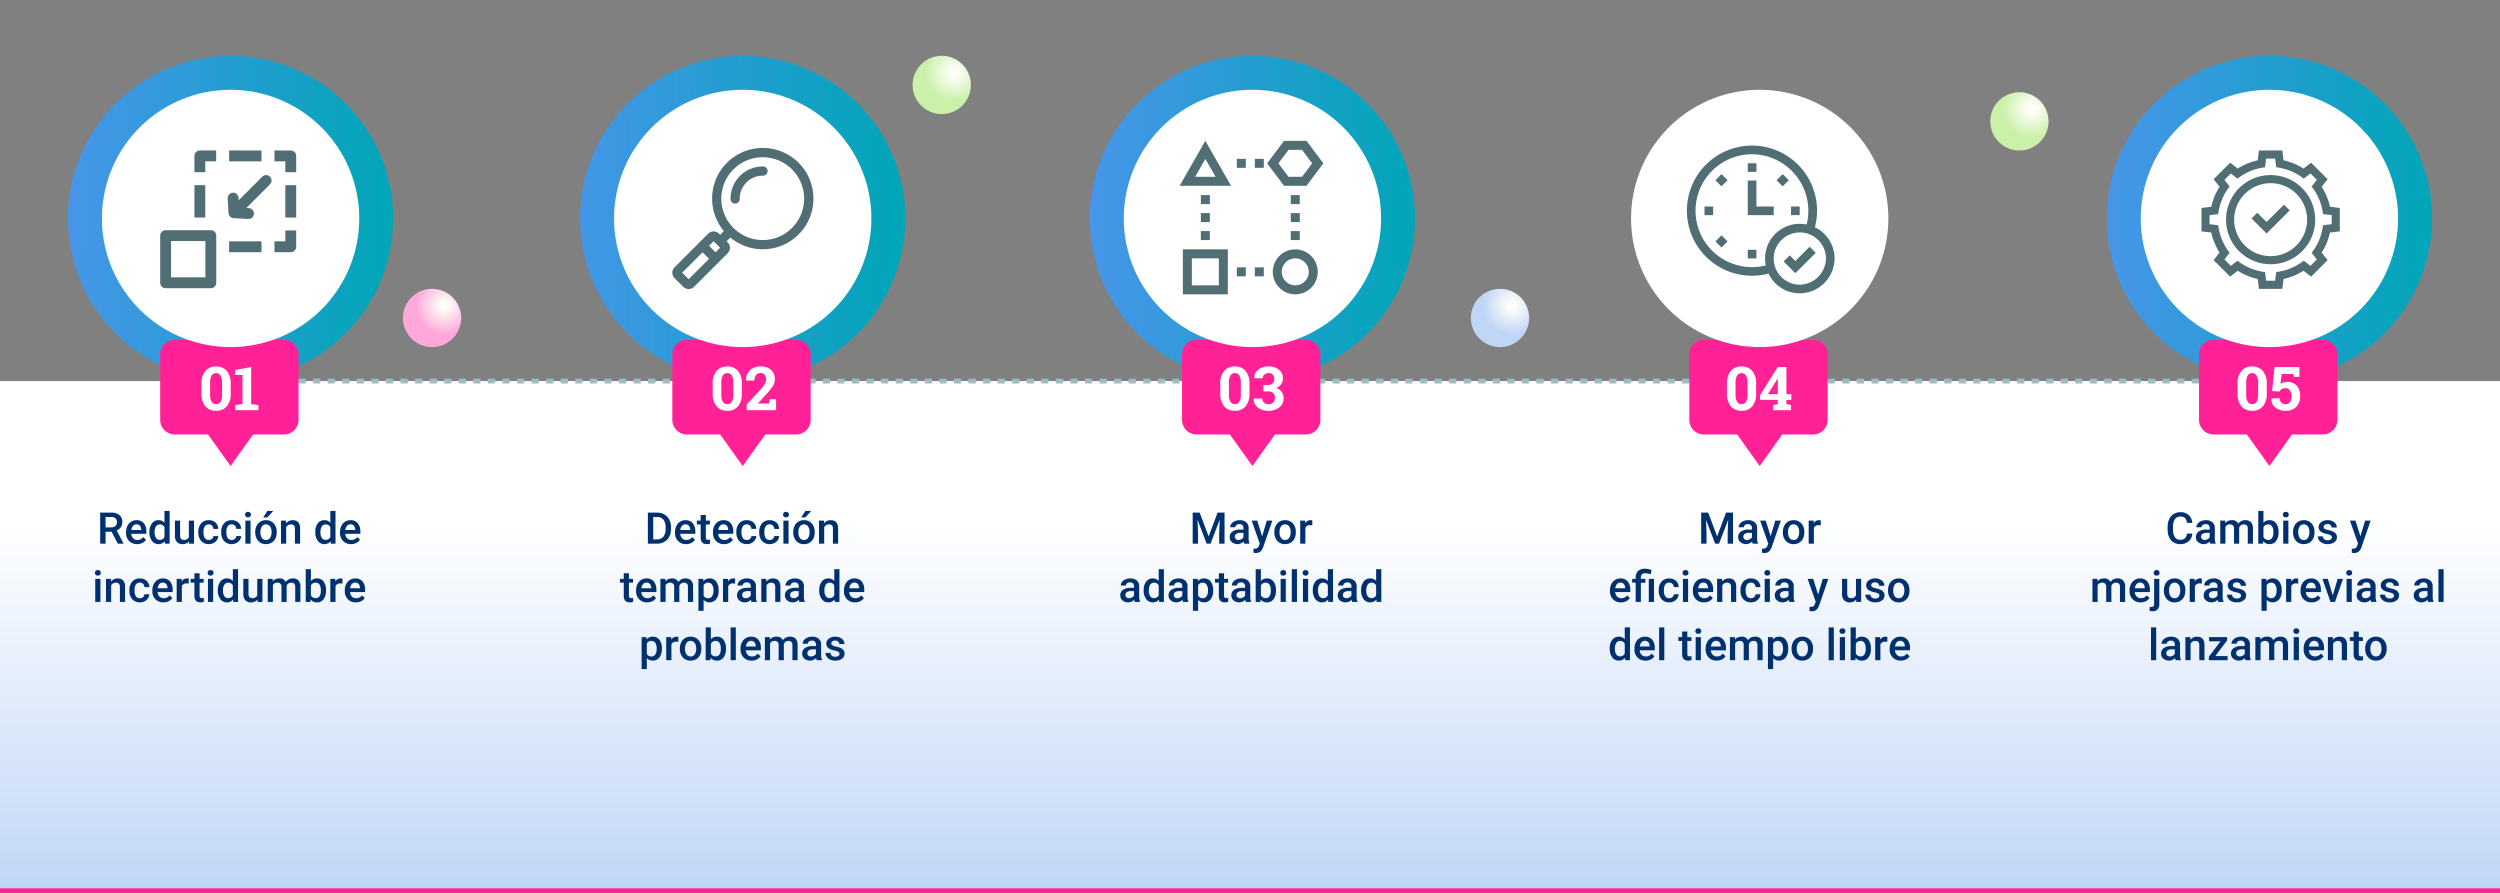 <svg xmlns="http://www.w3.org/2000/svg" xmlns:xlink="http://www.w3.org/1999/xlink" width="1030" height="368" viewBox="0 0 1030 368">
  <rect x="0" y="0" width="1030" height="368" fill="#808080" stroke="none"/>
  <defs>
    <linearGradient id="linear-gradient" x1="0.5" x2="0.5" y2="0.72" gradientUnits="objectBoundingBox">
      <stop offset="0" stop-color="#c0d6f6"/>
      <stop offset="1" stop-color="#fff"/>
    </linearGradient>
    <linearGradient id="linear-gradient-2" y1="0.548" x2="1" y2="0.557" gradientUnits="objectBoundingBox">
      <stop offset="0" stop-color="#4795e9"/>
      <stop offset="1" stop-color="#00a6b7"/>
    </linearGradient>
    <linearGradient id="linear-gradient-3" x1="-0.074" y1="0.548" x2="1" y2="0.556" gradientUnits="objectBoundingBox">
      <stop offset="0" stop-color="#4795e9"/>
      <stop offset="0.966" stop-color="#02a5b9"/>
      <stop offset="1" stop-color="#00a6b7"/>
    </linearGradient>
    <linearGradient id="linear-gradient-4" x1="0.5" y1="0" x2="0.5" y2="1" xlink:href="#linear-gradient-2"/>
    <radialGradient id="radial-gradient" cx="0.712" cy="0.285" r="0.5" gradientUnits="objectBoundingBox">
      <stop offset="0" stop-color="#fff"/>
      <stop offset="0.13" stop-color="#fefef8"/>
      <stop offset="1" stop-color="#ffa8d9"/>
    </radialGradient>
    <radialGradient id="radial-gradient-2" cx="0.712" cy="0.285" r="0.5" gradientUnits="objectBoundingBox">
      <stop offset="0" stop-color="#fff"/>
      <stop offset="0.13" stop-color="#fefef8"/>
      <stop offset="1" stop-color="#c0d6f6"/>
    </radialGradient>
    <radialGradient id="radial-gradient-3" cx="0.712" cy="0.285" r="0.5" gradientUnits="objectBoundingBox">
      <stop offset="0" stop-color="#fff"/>
      <stop offset="0.13" stop-color="#fefef8"/>
      <stop offset="1" stop-color="#cbf0aa"/>
    </radialGradient>
  </defs>
  <g id="Grupo_156343" data-name="Grupo 156343" transform="translate(-285 -2383)">
    <path id="Trazado_600405" data-name="Trazado 600405" d="M0,0H1030V157H0Z" transform="translate(285 2383)" fill="none"/>
    <path id="Trazado_600406" data-name="Trazado 600406" d="M0,0H1030V210H0Z" transform="translate(1315 2750) rotate(180)" fill="url(#linear-gradient)"/>
    <path id="Trazado_600407" data-name="Trazado 600407" d="M32.976,14.078H30.5V19H28.273V6.2h4.5a5.235,5.235,0,0,1,3.419.994,3.516,3.516,0,0,1,1.2,2.876,3.6,3.6,0,0,1-.62,2.151,3.943,3.943,0,0,1-1.727,1.333l2.874,5.329V19H35.542ZM30.5,12.285h2.285a2.541,2.541,0,0,0,1.758-.567,1.977,1.977,0,0,0,.633-1.551,2.1,2.1,0,0,0-.584-1.591A2.483,2.483,0,0,0,32.844,8H30.5Zm12.99,6.891A4.419,4.419,0,0,1,40.2,17.9a4.639,4.639,0,0,1-1.261-3.406v-.264a5.706,5.706,0,0,1,.549-2.544,4.181,4.181,0,0,1,1.542-1.745,4.078,4.078,0,0,1,2.215-.624,3.733,3.733,0,0,1,3,1.239A5.24,5.24,0,0,1,47.3,14.061v.861H41.088a2.856,2.856,0,0,0,.787,1.863,2.362,2.362,0,0,0,1.736.686A2.892,2.892,0,0,0,46,16.284l1.151,1.1a3.845,3.845,0,0,1-1.525,1.323A4.774,4.774,0,0,1,43.487,19.176Zm-.255-8.147a1.8,1.8,0,0,0-1.419.615,3.189,3.189,0,0,0-.69,1.714h4.069V13.2a2.6,2.6,0,0,0-.571-1.622A1.785,1.785,0,0,0,43.232,11.028Zm5.326,3.146a5.654,5.654,0,0,1,1.02-3.529,3.267,3.267,0,0,1,2.733-1.332,3.1,3.1,0,0,1,2.443,1.055V5.5h2.136V19H54.957l-.105-.984a3.148,3.148,0,0,1-2.558,1.16,3.248,3.248,0,0,1-2.7-1.345A5.861,5.861,0,0,1,48.559,14.175Zm2.136.185a3.958,3.958,0,0,0,.558,2.263,1.811,1.811,0,0,0,1.586.813,2.017,2.017,0,0,0,1.916-1.169V12.206a1.986,1.986,0,0,0-1.9-1.143,1.824,1.824,0,0,0-1.6.822A4.408,4.408,0,0,0,50.694,14.359ZM64.88,18.068a3.312,3.312,0,0,1-2.672,1.107,2.952,2.952,0,0,1-2.342-.905,3.851,3.851,0,0,1-.8-2.619V9.49h2.136v6.135q0,1.811,1.5,1.811a2.111,2.111,0,0,0,2.1-1.116V9.49h2.136V19H64.933Zm8.147-.6A1.931,1.931,0,0,0,74.354,17a1.591,1.591,0,0,0,.563-1.151H76.93a3.137,3.137,0,0,1-.554,1.657,3.632,3.632,0,0,1-1.406,1.217,4.191,4.191,0,0,1-1.916.448,4.055,4.055,0,0,1-3.164-1.292,5.124,5.124,0,0,1-1.169-3.568V14.1a5.039,5.039,0,0,1,1.16-3.476,4.018,4.018,0,0,1,3.164-1.305,3.907,3.907,0,0,1,2.764.989,3.542,3.542,0,0,1,1.121,2.6H74.917a1.956,1.956,0,0,0-.558-1.345,1.8,1.8,0,0,0-1.332-.527,1.879,1.879,0,0,0-1.6.751,3.834,3.834,0,0,0-.571,2.281V14.4a3.9,3.9,0,0,0,.558,2.307A1.878,1.878,0,0,0,73.027,17.471Zm9.422,0A1.931,1.931,0,0,0,83.776,17a1.591,1.591,0,0,0,.563-1.151h2.013A3.137,3.137,0,0,1,85.8,17.51a3.632,3.632,0,0,1-1.406,1.217,4.191,4.191,0,0,1-1.916.448,4.055,4.055,0,0,1-3.164-1.292,5.124,5.124,0,0,1-1.169-3.568V14.1A5.039,5.039,0,0,1,79.3,10.62a4.018,4.018,0,0,1,3.164-1.305,3.907,3.907,0,0,1,2.764.989,3.542,3.542,0,0,1,1.121,2.6H84.339a1.956,1.956,0,0,0-.558-1.345,1.8,1.8,0,0,0-1.332-.527,1.879,1.879,0,0,0-1.6.751,3.834,3.834,0,0,0-.571,2.281V14.4a3.9,3.9,0,0,0,.558,2.307A1.878,1.878,0,0,0,82.449,17.471ZM90.236,19H88.1V9.49h2.136ZM87.969,7.021a1.133,1.133,0,0,1,.312-.817,1.179,1.179,0,0,1,.892-.325,1.193,1.193,0,0,1,.9.325,1.125,1.125,0,0,1,.316.817,1.1,1.1,0,0,1-.316.8,1.2,1.2,0,0,1-.9.321,1.188,1.188,0,0,1-.892-.321A1.107,1.107,0,0,1,87.969,7.021Zm4.192,7.137a5.607,5.607,0,0,1,.554-2.518,4.044,4.044,0,0,1,1.556-1.723,4.383,4.383,0,0,1,2.3-.6A4.154,4.154,0,0,1,99.7,10.554a4.874,4.874,0,0,1,1.3,3.287l.009.5a5.658,5.658,0,0,1-.541,2.514,4,4,0,0,1-1.547,1.714,4.415,4.415,0,0,1-2.325.606,4.125,4.125,0,0,1-3.221-1.34,5.133,5.133,0,0,1-1.208-3.573Zm2.136.185a3.832,3.832,0,0,0,.606,2.3,1.971,1.971,0,0,0,1.688.831,1.95,1.95,0,0,0,1.683-.844,4.232,4.232,0,0,0,.6-2.47,3.782,3.782,0,0,0-.62-2.285,2.089,2.089,0,0,0-3.344-.013A4.152,4.152,0,0,0,94.3,14.342ZM97.162,5.5H99.6L97.162,8.163l-1.714,0Zm7.629,3.99.062,1.1a3.419,3.419,0,0,1,2.769-1.274q2.971,0,3.023,3.4V19h-2.136V12.839a1.958,1.958,0,0,0-.391-1.34,1.645,1.645,0,0,0-1.279-.435,2.058,2.058,0,0,0-1.925,1.169V19h-2.136V9.49ZM116.9,14.175a5.654,5.654,0,0,1,1.02-3.529,3.267,3.267,0,0,1,2.733-1.332,3.1,3.1,0,0,1,2.443,1.055V5.5h2.136V19H123.3l-.105-.984a3.148,3.148,0,0,1-2.558,1.16,3.248,3.248,0,0,1-2.7-1.345A5.861,5.861,0,0,1,116.9,14.175Zm2.136.185a3.958,3.958,0,0,0,.558,2.263,1.811,1.811,0,0,0,1.586.813,2.017,2.017,0,0,0,1.916-1.169V12.206a1.986,1.986,0,0,0-1.9-1.143,1.824,1.824,0,0,0-1.6.822A4.408,4.408,0,0,0,119.038,14.359Zm12.612,4.816a4.419,4.419,0,0,1-3.292-1.279,4.639,4.639,0,0,1-1.261-3.406v-.264a5.706,5.706,0,0,1,.549-2.544,4.181,4.181,0,0,1,1.542-1.745,4.078,4.078,0,0,1,2.215-.624,3.733,3.733,0,0,1,3,1.239,5.24,5.24,0,0,1,1.059,3.507v.861h-6.214a2.856,2.856,0,0,0,.787,1.863,2.362,2.362,0,0,0,1.736.686,2.892,2.892,0,0,0,2.391-1.187l1.151,1.1a3.845,3.845,0,0,1-1.525,1.323A4.774,4.774,0,0,1,131.65,19.176Zm-.255-8.147a1.8,1.8,0,0,0-1.419.615,3.189,3.189,0,0,0-.69,1.714h4.069V13.2a2.6,2.6,0,0,0-.571-1.622A1.785,1.785,0,0,0,131.4,11.028ZM28.375,43H26.239V33.49h2.136ZM26.107,31.021a1.133,1.133,0,0,1,.312-.817,1.179,1.179,0,0,1,.892-.325,1.193,1.193,0,0,1,.9.325,1.125,1.125,0,0,1,.316.817,1.1,1.1,0,0,1-.316.8,1.2,1.2,0,0,1-.9.321,1.188,1.188,0,0,1-.892-.321A1.107,1.107,0,0,1,26.107,31.021Zm6.574,2.47.062,1.1a3.419,3.419,0,0,1,2.769-1.274q2.971,0,3.023,3.4V43H36.4V36.839a1.958,1.958,0,0,0-.391-1.34,1.645,1.645,0,0,0-1.279-.435A2.058,2.058,0,0,0,32.8,36.232V43H30.668V33.49Zm11.936,7.98A1.931,1.931,0,0,0,45.944,41a1.591,1.591,0,0,0,.563-1.151h2.013a3.137,3.137,0,0,1-.554,1.657,3.632,3.632,0,0,1-1.406,1.217,4.191,4.191,0,0,1-1.916.448,4.055,4.055,0,0,1-3.164-1.292,5.124,5.124,0,0,1-1.169-3.568V38.1a5.039,5.039,0,0,1,1.16-3.476,4.018,4.018,0,0,1,3.164-1.305A3.907,3.907,0,0,1,47.4,34.3a3.542,3.542,0,0,1,1.121,2.6H46.506a1.956,1.956,0,0,0-.558-1.345,1.8,1.8,0,0,0-1.332-.527,1.879,1.879,0,0,0-1.6.751,3.834,3.834,0,0,0-.571,2.281V38.4A3.9,3.9,0,0,0,43,40.71,1.878,1.878,0,0,0,44.617,41.471Zm9.7,1.705A4.419,4.419,0,0,1,51.028,41.9a4.639,4.639,0,0,1-1.261-3.406v-.264a5.706,5.706,0,0,1,.549-2.544,4.181,4.181,0,0,1,1.542-1.745,4.078,4.078,0,0,1,2.215-.624,3.733,3.733,0,0,1,3,1.239,5.24,5.24,0,0,1,1.059,3.507v.861H51.92a2.856,2.856,0,0,0,.787,1.863,2.362,2.362,0,0,0,1.736.686,2.892,2.892,0,0,0,2.391-1.187l1.151,1.1a3.845,3.845,0,0,1-1.525,1.323A4.774,4.774,0,0,1,54.32,43.176Zm-.255-8.147a1.8,1.8,0,0,0-1.419.615,3.189,3.189,0,0,0-.69,1.714h4.069V37.2a2.6,2.6,0,0,0-.571-1.622A1.785,1.785,0,0,0,54.065,35.028Zm10.705.413a5.285,5.285,0,0,0-.87-.07A1.959,1.959,0,0,0,61.922,36.5V43H59.787V33.49h2.039l.053,1.063a2.406,2.406,0,0,1,2.145-1.239,2,2,0,0,1,.756.123Zm4.465-4.263V33.49h1.679v1.582H69.235v5.309a1.169,1.169,0,0,0,.215.787,1,1,0,0,0,.769.242,3.29,3.29,0,0,0,.747-.088v1.652a5.26,5.26,0,0,1-1.406.2q-2.461,0-2.461-2.716V35.072H65.535V33.49H67.1V31.179ZM74.816,43H72.68V33.49h2.136ZM72.548,31.021a1.133,1.133,0,0,1,.312-.817,1.179,1.179,0,0,1,.892-.325,1.193,1.193,0,0,1,.9.325,1.125,1.125,0,0,1,.316.817,1.1,1.1,0,0,1-.316.8,1.2,1.2,0,0,1-.9.321,1.188,1.188,0,0,1-.892-.321A1.107,1.107,0,0,1,72.548,31.021Zm4.192,7.154a5.654,5.654,0,0,1,1.02-3.529,3.267,3.267,0,0,1,2.733-1.332,3.1,3.1,0,0,1,2.443,1.055V29.5h2.136V43H83.139l-.105-.984a3.148,3.148,0,0,1-2.558,1.16,3.248,3.248,0,0,1-2.7-1.345A5.861,5.861,0,0,1,76.741,38.175Zm2.136.185a3.958,3.958,0,0,0,.558,2.263,1.811,1.811,0,0,0,1.586.813,2.017,2.017,0,0,0,1.916-1.169V36.206a1.986,1.986,0,0,0-1.9-1.143,1.824,1.824,0,0,0-1.6.822A4.408,4.408,0,0,0,78.876,38.359Zm14.186,3.709a3.312,3.312,0,0,1-2.672,1.107,2.952,2.952,0,0,1-2.342-.905,3.851,3.851,0,0,1-.8-2.619V33.49h2.136v6.135q0,1.811,1.5,1.811a2.111,2.111,0,0,0,2.1-1.116V33.49h2.136V43H93.115Zm6.249-8.578.062.993a3.422,3.422,0,0,1,2.742-1.169,2.629,2.629,0,0,1,2.61,1.459,3.373,3.373,0,0,1,2.918-1.459,2.965,2.965,0,0,1,2.342.87,3.831,3.831,0,0,1,.787,2.566V43h-2.136V36.813a1.891,1.891,0,0,0-.4-1.327,1.731,1.731,0,0,0-1.31-.422,1.778,1.778,0,0,0-1.191.391,2.063,2.063,0,0,0-.646,1.024L105.1,43h-2.136V36.742a1.523,1.523,0,0,0-1.714-1.679,1.88,1.88,0,0,0-1.819,1.046V43H97.3V33.49Zm22,4.852a5.712,5.712,0,0,1-.989,3.524,3.221,3.221,0,0,1-2.72,1.31,3.1,3.1,0,0,1-2.6-1.2L114.894,43H112.96V29.5H115.1v4.9a3.091,3.091,0,0,1,2.487-1.09,3.258,3.258,0,0,1,2.733,1.292,5.807,5.807,0,0,1,.993,3.612Zm-2.136-.185a4.037,4.037,0,0,0-.545-2.32,1.815,1.815,0,0,0-1.582-.773,1.983,1.983,0,0,0-1.951,1.213V40.2a2,2,0,0,0,1.969,1.239,1.8,1.8,0,0,0,1.547-.747,3.912,3.912,0,0,0,.563-2.259Zm8.9-2.716a5.285,5.285,0,0,0-.87-.07A1.959,1.959,0,0,0,125.23,36.5V43h-2.136V33.49h2.039l.053,1.063a2.406,2.406,0,0,1,2.145-1.239,2,2,0,0,1,.756.123Zm5.537,7.734a4.419,4.419,0,0,1-3.292-1.279,4.639,4.639,0,0,1-1.261-3.406v-.264a5.706,5.706,0,0,1,.549-2.544,4.181,4.181,0,0,1,1.542-1.745,4.078,4.078,0,0,1,2.215-.624,3.733,3.733,0,0,1,3,1.239,5.24,5.24,0,0,1,1.059,3.507v.861h-6.214A2.856,2.856,0,0,0,132,40.785a2.362,2.362,0,0,0,1.736.686,2.892,2.892,0,0,0,2.391-1.187l1.151,1.1a3.845,3.845,0,0,1-1.525,1.323A4.774,4.774,0,0,1,133.615,43.176Zm-.255-8.147a1.8,1.8,0,0,0-1.419.615,3.189,3.189,0,0,0-.69,1.714h4.069V37.2a2.6,2.6,0,0,0-.571-1.622A1.785,1.785,0,0,0,133.36,35.028Z" transform="translate(298 2588)" fill="#00316e"/>
    <path id="Trazado_600408" data-name="Trazado 600408" d="M37.919,19V6.2H41.7a5.928,5.928,0,0,1,3.01.756A5.154,5.154,0,0,1,46.744,9.1a6.807,6.807,0,0,1,.721,3.182v.642a6.779,6.779,0,0,1-.725,3.2,5.092,5.092,0,0,1-2.065,2.127A6.2,6.2,0,0,1,41.6,19ZM40.143,8v9.229h1.45a3.339,3.339,0,0,0,2.685-1.094,4.766,4.766,0,0,0,.954-3.142v-.712a4.891,4.891,0,0,0-.905-3.182A3.209,3.209,0,0,0,41.7,8Zm13.518,11.18A4.419,4.419,0,0,1,50.369,17.9a4.639,4.639,0,0,1-1.261-3.406v-.264a5.706,5.706,0,0,1,.549-2.544A4.181,4.181,0,0,1,51.2,9.938a4.078,4.078,0,0,1,2.215-.624,3.733,3.733,0,0,1,3,1.239,5.24,5.24,0,0,1,1.059,3.507v.861H51.261a2.856,2.856,0,0,0,.787,1.863,2.362,2.362,0,0,0,1.736.686,2.892,2.892,0,0,0,2.391-1.187l1.151,1.1A3.845,3.845,0,0,1,55.8,18.706,4.774,4.774,0,0,1,53.661,19.176Zm-.255-8.147a1.8,1.8,0,0,0-1.419.615,3.189,3.189,0,0,0-.69,1.714h4.069V13.2a2.6,2.6,0,0,0-.571-1.622A1.785,1.785,0,0,0,53.406,11.028Zm8.4-3.85V9.49h1.679v1.582H61.808v5.309a1.169,1.169,0,0,0,.215.787,1,1,0,0,0,.769.242,3.29,3.29,0,0,0,.747-.088v1.652a5.26,5.26,0,0,1-1.406.2q-2.461,0-2.461-2.716V11.072H58.108V9.49h1.564V7.179Zm7.5,12A4.419,4.419,0,0,1,66.014,17.9a4.639,4.639,0,0,1-1.261-3.406v-.264a5.706,5.706,0,0,1,.549-2.544,4.181,4.181,0,0,1,1.542-1.745,4.078,4.078,0,0,1,2.215-.624,3.733,3.733,0,0,1,3,1.239,5.24,5.24,0,0,1,1.059,3.507v.861H66.906a2.856,2.856,0,0,0,.787,1.863,2.362,2.362,0,0,0,1.736.686,2.892,2.892,0,0,0,2.391-1.187l1.151,1.1a3.845,3.845,0,0,1-1.525,1.323A4.774,4.774,0,0,1,69.305,19.176Zm-.255-8.147a1.8,1.8,0,0,0-1.419.615,3.189,3.189,0,0,0-.69,1.714H71.01V13.2a2.6,2.6,0,0,0-.571-1.622A1.785,1.785,0,0,0,69.05,11.028Zm9.633,6.442A1.931,1.931,0,0,0,80.01,17a1.591,1.591,0,0,0,.563-1.151h2.013a3.137,3.137,0,0,1-.554,1.657,3.632,3.632,0,0,1-1.406,1.217,4.191,4.191,0,0,1-1.916.448,4.055,4.055,0,0,1-3.164-1.292,5.124,5.124,0,0,1-1.169-3.568V14.1a5.039,5.039,0,0,1,1.16-3.476A4.018,4.018,0,0,1,78.7,9.314a3.907,3.907,0,0,1,2.764.989,3.542,3.542,0,0,1,1.121,2.6H80.573a1.956,1.956,0,0,0-.558-1.345,1.8,1.8,0,0,0-1.332-.527,1.879,1.879,0,0,0-1.6.751,3.834,3.834,0,0,0-.571,2.281V14.4a3.9,3.9,0,0,0,.558,2.307A1.878,1.878,0,0,0,78.683,17.471Zm9.422,0A1.931,1.931,0,0,0,89.432,17a1.591,1.591,0,0,0,.563-1.151h2.013a3.137,3.137,0,0,1-.554,1.657,3.632,3.632,0,0,1-1.406,1.217,4.191,4.191,0,0,1-1.916.448,4.055,4.055,0,0,1-3.164-1.292A5.124,5.124,0,0,1,83.8,14.315V14.1a5.039,5.039,0,0,1,1.16-3.476,4.018,4.018,0,0,1,3.164-1.305,3.907,3.907,0,0,1,2.764.989,3.542,3.542,0,0,1,1.121,2.6H89.995a1.956,1.956,0,0,0-.558-1.345,1.8,1.8,0,0,0-1.332-.527,1.879,1.879,0,0,0-1.6.751,3.834,3.834,0,0,0-.571,2.281V14.4a3.9,3.9,0,0,0,.558,2.307A1.878,1.878,0,0,0,88.1,17.471ZM95.892,19H93.756V9.49h2.136ZM93.625,7.021a1.133,1.133,0,0,1,.312-.817,1.179,1.179,0,0,1,.892-.325,1.193,1.193,0,0,1,.9.325,1.125,1.125,0,0,1,.316.817,1.1,1.1,0,0,1-.316.8,1.2,1.2,0,0,1-.9.321,1.188,1.188,0,0,1-.892-.321A1.107,1.107,0,0,1,93.625,7.021Zm4.192,7.137a5.607,5.607,0,0,1,.554-2.518,4.044,4.044,0,0,1,1.556-1.723,4.383,4.383,0,0,1,2.3-.6,4.154,4.154,0,0,1,3.125,1.239,4.874,4.874,0,0,1,1.3,3.287l.009.5a5.658,5.658,0,0,1-.541,2.514,4,4,0,0,1-1.547,1.714,4.415,4.415,0,0,1-2.325.606,4.125,4.125,0,0,1-3.221-1.34,5.133,5.133,0,0,1-1.208-3.573Zm2.136.185a3.832,3.832,0,0,0,.606,2.3,1.971,1.971,0,0,0,1.688.831,1.95,1.95,0,0,0,1.683-.844,4.232,4.232,0,0,0,.6-2.47,3.782,3.782,0,0,0-.62-2.285,2.089,2.089,0,0,0-3.344-.013A4.152,4.152,0,0,0,99.953,14.342ZM102.818,5.5h2.435l-2.435,2.663-1.714,0Zm7.629,3.99.062,1.1a3.419,3.419,0,0,1,2.769-1.274q2.971,0,3.023,3.4V19h-2.136V12.839a1.958,1.958,0,0,0-.391-1.34,1.645,1.645,0,0,0-1.279-.435,2.058,2.058,0,0,0-1.925,1.169V19h-2.136V9.49ZM30.124,31.179V33.49H31.8v1.582H30.124v5.309a1.169,1.169,0,0,0,.215.787,1,1,0,0,0,.769.242,3.29,3.29,0,0,0,.747-.088v1.652a5.26,5.26,0,0,1-1.406.2q-2.461,0-2.461-2.716V35.072H26.423V33.49h1.564V31.179Zm7.5,12A4.419,4.419,0,0,1,34.329,41.9a4.639,4.639,0,0,1-1.261-3.406v-.264a5.706,5.706,0,0,1,.549-2.544,4.181,4.181,0,0,1,1.542-1.745,4.078,4.078,0,0,1,2.215-.624,3.733,3.733,0,0,1,3,1.239,5.24,5.24,0,0,1,1.059,3.507v.861H35.221a2.856,2.856,0,0,0,.787,1.863,2.362,2.362,0,0,0,1.736.686,2.892,2.892,0,0,0,2.391-1.187l1.151,1.1a3.845,3.845,0,0,1-1.525,1.323A4.774,4.774,0,0,1,37.621,43.176Zm-.255-8.147a1.8,1.8,0,0,0-1.419.615,3.189,3.189,0,0,0-.69,1.714h4.069V37.2a2.6,2.6,0,0,0-.571-1.622A1.785,1.785,0,0,0,37.366,35.028ZM45.1,33.49l.062.993A3.422,3.422,0,0,1,47.9,33.314a2.629,2.629,0,0,1,2.61,1.459,3.373,3.373,0,0,1,2.918-1.459,2.965,2.965,0,0,1,2.342.87,3.831,3.831,0,0,1,.787,2.566V43H54.425V36.813a1.891,1.891,0,0,0-.4-1.327,1.731,1.731,0,0,0-1.31-.422,1.778,1.778,0,0,0-1.191.391,2.063,2.063,0,0,0-.646,1.024L50.892,43H48.756V36.742a1.523,1.523,0,0,0-1.714-1.679,1.88,1.88,0,0,0-1.819,1.046V43H43.087V33.49Zm21.981,4.852a5.662,5.662,0,0,1-1,3.52,3.481,3.481,0,0,1-5.194.286v4.509H58.75V33.49h1.969l.088.967a3.137,3.137,0,0,1,2.558-1.143,3.242,3.242,0,0,1,2.729,1.3,5.813,5.813,0,0,1,.989,3.6Zm-2.127-.185a3.966,3.966,0,0,0-.567-2.259,1.843,1.843,0,0,0-1.622-.835,1.965,1.965,0,0,0-1.881,1.081v4.219a1.983,1.983,0,0,0,1.9,1.107,1.841,1.841,0,0,0,1.6-.822A4.366,4.366,0,0,0,64.955,38.157Zm8.912-2.716a5.285,5.285,0,0,0-.87-.07A1.959,1.959,0,0,0,71.019,36.5V43H68.883V33.49h2.039l.053,1.063a2.406,2.406,0,0,1,2.145-1.239,2,2,0,0,1,.756.123ZM80.634,43a3.3,3.3,0,0,1-.246-.888,3.593,3.593,0,0,1-4.834.246,2.615,2.615,0,0,1-.905-2.021A2.7,2.7,0,0,1,75.778,38a5.473,5.473,0,0,1,3.23-.813h1.31v-.624a1.666,1.666,0,0,0-.413-1.182,1.638,1.638,0,0,0-1.257-.444,1.881,1.881,0,0,0-1.2.365,1.129,1.129,0,0,0-.466.927H74.851a2.37,2.37,0,0,1,.519-1.463A3.455,3.455,0,0,1,76.78,33.7a4.955,4.955,0,0,1,1.991-.387,3.99,3.99,0,0,1,2.663.839,2.993,2.993,0,0,1,1.02,2.36V40.8a4.861,4.861,0,0,0,.36,2.048V43Zm-2.347-1.538a2.429,2.429,0,0,0,1.191-.308,2.055,2.055,0,0,0,.839-.826V38.535H79.167a3.148,3.148,0,0,0-1.784.413,1.338,1.338,0,0,0-.6,1.169,1.248,1.248,0,0,0,.409.98A1.583,1.583,0,0,0,78.288,41.462Zm8.385-7.972.062,1.1A3.419,3.419,0,0,1,89.5,33.314q2.971,0,3.023,3.4V43H90.39V36.839A1.958,1.958,0,0,0,90,35.5a1.645,1.645,0,0,0-1.279-.435A2.058,2.058,0,0,0,86.8,36.232V43H84.66V33.49ZM100.383,43a3.3,3.3,0,0,1-.246-.888,3.593,3.593,0,0,1-4.834.246,2.615,2.615,0,0,1-.905-2.021A2.7,2.7,0,0,1,95.527,38a5.473,5.473,0,0,1,3.23-.813h1.31v-.624a1.666,1.666,0,0,0-.413-1.182A1.638,1.638,0,0,0,98.4,34.94a1.881,1.881,0,0,0-1.2.365,1.129,1.129,0,0,0-.466.927H94.6a2.37,2.37,0,0,1,.519-1.463A3.455,3.455,0,0,1,96.529,33.7a4.955,4.955,0,0,1,1.991-.387,3.99,3.99,0,0,1,2.663.839,2.993,2.993,0,0,1,1.02,2.36V40.8a4.861,4.861,0,0,0,.36,2.048V43Zm-2.347-1.538a2.429,2.429,0,0,0,1.191-.308,2.055,2.055,0,0,0,.839-.826V38.535H98.916a3.148,3.148,0,0,0-1.784.413,1.338,1.338,0,0,0-.6,1.169,1.248,1.248,0,0,0,.409.98A1.583,1.583,0,0,0,98.037,41.462Zm10.485-3.287a5.654,5.654,0,0,1,1.02-3.529,3.267,3.267,0,0,1,2.733-1.332,3.1,3.1,0,0,1,2.443,1.055V29.5h2.136V43H114.92l-.105-.984a3.148,3.148,0,0,1-2.558,1.16,3.248,3.248,0,0,1-2.7-1.345A5.861,5.861,0,0,1,108.522,38.175Zm2.136.185a3.958,3.958,0,0,0,.558,2.263,1.811,1.811,0,0,0,1.586.813,2.017,2.017,0,0,0,1.916-1.169V36.206a1.986,1.986,0,0,0-1.9-1.143,1.824,1.824,0,0,0-1.6.822A4.408,4.408,0,0,0,110.658,38.359Zm12.612,4.816a4.419,4.419,0,0,1-3.292-1.279,4.639,4.639,0,0,1-1.261-3.406v-.264a5.706,5.706,0,0,1,.549-2.544,4.181,4.181,0,0,1,1.542-1.745,4.078,4.078,0,0,1,2.215-.624,3.733,3.733,0,0,1,3,1.239,5.24,5.24,0,0,1,1.059,3.507v.861h-6.214a2.856,2.856,0,0,0,.787,1.863,2.362,2.362,0,0,0,1.736.686,2.892,2.892,0,0,0,2.391-1.187l1.151,1.1a3.845,3.845,0,0,1-1.525,1.323A4.774,4.774,0,0,1,123.27,43.176Zm-.255-8.147a1.8,1.8,0,0,0-1.419.615,3.189,3.189,0,0,0-.69,1.714h4.069V37.2a2.6,2.6,0,0,0-.571-1.622A1.785,1.785,0,0,0,123.015,35.028ZM43.685,62.342a5.662,5.662,0,0,1-1,3.52,3.481,3.481,0,0,1-5.194.286v4.509H35.353V57.49h1.969l.088.967a3.137,3.137,0,0,1,2.558-1.143,3.242,3.242,0,0,1,2.729,1.3,5.813,5.813,0,0,1,.989,3.6Zm-2.127-.185a3.966,3.966,0,0,0-.567-2.259,1.843,1.843,0,0,0-1.622-.835,1.965,1.965,0,0,0-1.881,1.081v4.219a1.983,1.983,0,0,0,1.9,1.107,1.841,1.841,0,0,0,1.6-.822A4.366,4.366,0,0,0,41.558,62.157Zm8.912-2.716a5.285,5.285,0,0,0-.87-.07A1.959,1.959,0,0,0,47.623,60.5V67H45.487V57.49h2.039l.053,1.063a2.406,2.406,0,0,1,2.145-1.239,2,2,0,0,1,.756.123Zm.633,2.716a5.607,5.607,0,0,1,.554-2.518,4.044,4.044,0,0,1,1.556-1.723,4.383,4.383,0,0,1,2.3-.6,4.154,4.154,0,0,1,3.125,1.239,4.874,4.874,0,0,1,1.3,3.287l.009.5a5.658,5.658,0,0,1-.541,2.514,4,4,0,0,1-1.547,1.714,4.415,4.415,0,0,1-2.325.606,4.125,4.125,0,0,1-3.221-1.34A5.133,5.133,0,0,1,51.1,62.263Zm2.136.185a3.832,3.832,0,0,0,.606,2.3,1.971,1.971,0,0,0,1.688.831,1.95,1.95,0,0,0,1.683-.844,4.232,4.232,0,0,0,.6-2.47,3.782,3.782,0,0,0-.62-2.285,2.089,2.089,0,0,0-3.344-.013A4.152,4.152,0,0,0,53.239,62.342Zm16.857,0a5.712,5.712,0,0,1-.989,3.524,3.221,3.221,0,0,1-2.72,1.31,3.1,3.1,0,0,1-2.6-1.2L63.68,67H61.747V53.5h2.136v4.9a3.091,3.091,0,0,1,2.487-1.09A3.258,3.258,0,0,1,69.1,58.606a5.807,5.807,0,0,1,.993,3.612Zm-2.136-.185a4.037,4.037,0,0,0-.545-2.32,1.815,1.815,0,0,0-1.582-.773,1.983,1.983,0,0,0-1.951,1.213V64.2a2,2,0,0,0,1.969,1.239,1.8,1.8,0,0,0,1.547-.747,3.912,3.912,0,0,0,.563-2.259ZM74.157,67H72.021V53.5h2.136Zm6.513.176A4.419,4.419,0,0,1,77.378,65.9a4.639,4.639,0,0,1-1.261-3.406v-.264a5.706,5.706,0,0,1,.549-2.544,4.181,4.181,0,0,1,1.542-1.745,4.078,4.078,0,0,1,2.215-.624,3.733,3.733,0,0,1,3,1.239,5.24,5.24,0,0,1,1.059,3.507v.861H78.27a2.856,2.856,0,0,0,.787,1.863,2.362,2.362,0,0,0,1.736.686,2.892,2.892,0,0,0,2.391-1.187l1.151,1.1a3.845,3.845,0,0,1-1.525,1.323A4.774,4.774,0,0,1,80.669,67.176Zm-.255-8.147A1.8,1.8,0,0,0,79,59.644a3.189,3.189,0,0,0-.69,1.714h4.069V61.2a2.6,2.6,0,0,0-.571-1.622A1.785,1.785,0,0,0,80.415,59.028Zm7.734-1.538.062.993a3.422,3.422,0,0,1,2.742-1.169,2.629,2.629,0,0,1,2.61,1.459,3.373,3.373,0,0,1,2.918-1.459,2.965,2.965,0,0,1,2.342.87,3.831,3.831,0,0,1,.787,2.566V67H97.474V60.813a1.891,1.891,0,0,0-.4-1.327,1.731,1.731,0,0,0-1.31-.422,1.778,1.778,0,0,0-1.191.391,2.063,2.063,0,0,0-.646,1.024L93.941,67H91.805V60.742a1.523,1.523,0,0,0-1.714-1.679,1.88,1.88,0,0,0-1.819,1.046V67H86.136V57.49ZM107.485,67a3.3,3.3,0,0,1-.246-.888,3.593,3.593,0,0,1-4.834.246,2.615,2.615,0,0,1-.905-2.021A2.7,2.7,0,0,1,102.629,62a5.473,5.473,0,0,1,3.23-.813h1.31v-.624a1.666,1.666,0,0,0-.413-1.182,1.638,1.638,0,0,0-1.257-.444,1.881,1.881,0,0,0-1.2.365,1.129,1.129,0,0,0-.466.927H101.7a2.37,2.37,0,0,1,.519-1.463,3.455,3.455,0,0,1,1.411-1.068,4.955,4.955,0,0,1,1.991-.387,3.99,3.99,0,0,1,2.663.839,2.993,2.993,0,0,1,1.02,2.36V64.8a4.861,4.861,0,0,0,.36,2.048V67Zm-2.347-1.538a2.429,2.429,0,0,0,1.191-.308,2.055,2.055,0,0,0,.839-.826V62.535h-1.151a3.148,3.148,0,0,0-1.784.413,1.338,1.338,0,0,0-.6,1.169,1.248,1.248,0,0,0,.409.98A1.583,1.583,0,0,0,105.138,65.462Zm11.733-1.046a.968.968,0,0,0-.47-.87,5,5,0,0,0-1.56-.527,8.02,8.02,0,0,1-1.819-.58,2.428,2.428,0,0,1-1.6-2.241,2.531,2.531,0,0,1,1.037-2.057,4.1,4.1,0,0,1,2.637-.826,4.266,4.266,0,0,1,2.755.844,2.677,2.677,0,0,1,1.05,2.188h-2.136a1.316,1.316,0,0,0-.457-1.024,1.752,1.752,0,0,0-1.213-.409,1.893,1.893,0,0,0-1.147.325,1.025,1.025,0,0,0-.444.87.866.866,0,0,0,.413.765,5.68,5.68,0,0,0,1.67.549,7.9,7.9,0,0,1,1.973.659,2.794,2.794,0,0,1,1.063.918,2.342,2.342,0,0,1,.347,1.3,2.478,2.478,0,0,1-1.063,2.079,4.535,4.535,0,0,1-2.786.8,4.917,4.917,0,0,1-2.083-.422,3.428,3.428,0,0,1-1.424-1.16,2.746,2.746,0,0,1-.51-1.591h2.074a1.5,1.5,0,0,0,.571,1.165,2.22,2.22,0,0,0,1.4.409,2.16,2.16,0,0,0,1.283-.321A.993.993,0,0,0,116.872,64.416Z" transform="translate(514 2588)" fill="#00316e"/>
    <path id="Trazado_600409" data-name="Trazado 600409" d="M59.266,6.2l3.691,9.809L66.64,6.2h2.874V19H67.3V14.781l.22-5.643L63.739,19H62.148L58.378,9.147l.22,5.634V19H56.383V6.2ZM77.617,19a3.3,3.3,0,0,1-.246-.888,3.593,3.593,0,0,1-4.834.246,2.615,2.615,0,0,1-.905-2.021A2.7,2.7,0,0,1,72.761,14a5.473,5.473,0,0,1,3.23-.813H77.3v-.624a1.666,1.666,0,0,0-.413-1.182,1.638,1.638,0,0,0-1.257-.444,1.881,1.881,0,0,0-1.2.365,1.129,1.129,0,0,0-.466.927H71.834a2.37,2.37,0,0,1,.519-1.463A3.455,3.455,0,0,1,73.763,9.7a4.955,4.955,0,0,1,1.991-.387,3.99,3.99,0,0,1,2.663.839,2.993,2.993,0,0,1,1.02,2.36V16.8a4.861,4.861,0,0,0,.36,2.048V19Zm-2.347-1.538a2.429,2.429,0,0,0,1.191-.308,2.055,2.055,0,0,0,.839-.826V14.535H76.149a3.148,3.148,0,0,0-1.784.413,1.338,1.338,0,0,0-.6,1.169,1.248,1.248,0,0,0,.409.98A1.583,1.583,0,0,0,75.271,17.462ZM85,15.941,86.934,9.49H89.21L85.431,20.441q-.87,2.4-2.953,2.4a3.807,3.807,0,0,1-1.028-.159v-1.66l.4.026a2.079,2.079,0,0,0,1.217-.294,1.95,1.95,0,0,0,.646-.988l.308-.817L80.685,9.49h2.3Zm5.036-1.784a5.607,5.607,0,0,1,.554-2.518,4.044,4.044,0,0,1,1.556-1.723,4.383,4.383,0,0,1,2.3-.6,4.154,4.154,0,0,1,3.125,1.239,4.874,4.874,0,0,1,1.3,3.287l.009.5a5.658,5.658,0,0,1-.541,2.514,4,4,0,0,1-1.547,1.714,4.415,4.415,0,0,1-2.325.606,4.125,4.125,0,0,1-3.221-1.34,5.133,5.133,0,0,1-1.208-3.573Zm2.136.185a3.832,3.832,0,0,0,.606,2.3,1.971,1.971,0,0,0,1.688.831,1.95,1.95,0,0,0,1.683-.844,4.232,4.232,0,0,0,.6-2.47,3.782,3.782,0,0,0-.62-2.285,2.089,2.089,0,0,0-3.344-.013A4.152,4.152,0,0,0,92.172,14.342Zm13.491-2.9a5.285,5.285,0,0,0-.87-.07,1.959,1.959,0,0,0-1.978,1.125V19H100.68V9.49h2.039l.053,1.063a2.406,2.406,0,0,1,2.145-1.239,2,2,0,0,1,.756.123ZM32.538,43a3.3,3.3,0,0,1-.246-.888,3.593,3.593,0,0,1-4.834.246,2.615,2.615,0,0,1-.905-2.021A2.7,2.7,0,0,1,27.682,38a5.473,5.473,0,0,1,3.23-.813h1.31v-.624a1.666,1.666,0,0,0-.413-1.182,1.638,1.638,0,0,0-1.257-.444,1.881,1.881,0,0,0-1.2.365,1.129,1.129,0,0,0-.466.927H26.755a2.37,2.37,0,0,1,.519-1.463A3.455,3.455,0,0,1,28.684,33.7a4.955,4.955,0,0,1,1.991-.387,3.99,3.99,0,0,1,2.663.839,2.993,2.993,0,0,1,1.02,2.36V40.8a4.861,4.861,0,0,0,.36,2.048V43Zm-2.347-1.538a2.429,2.429,0,0,0,1.191-.308,2.055,2.055,0,0,0,.839-.826V38.535H31.07a3.148,3.148,0,0,0-1.784.413,1.338,1.338,0,0,0-.6,1.169,1.248,1.248,0,0,0,.409.98A1.583,1.583,0,0,0,30.191,41.462Zm6-3.287a5.654,5.654,0,0,1,1.02-3.529,3.267,3.267,0,0,1,2.733-1.332,3.1,3.1,0,0,1,2.443,1.055V29.5h2.136V43H42.593l-.105-.984a3.148,3.148,0,0,1-2.558,1.16,3.248,3.248,0,0,1-2.7-1.345A5.861,5.861,0,0,1,36.194,38.175Zm2.136.185a3.958,3.958,0,0,0,.558,2.263,1.811,1.811,0,0,0,1.586.813,2.017,2.017,0,0,0,1.916-1.169V36.206a1.986,1.986,0,0,0-1.9-1.143,1.824,1.824,0,0,0-1.6.822A4.408,4.408,0,0,0,38.33,38.359ZM52.437,43a3.3,3.3,0,0,1-.246-.888,3.593,3.593,0,0,1-4.834.246,2.615,2.615,0,0,1-.905-2.021A2.7,2.7,0,0,1,47.581,38a5.473,5.473,0,0,1,3.23-.813h1.31v-.624a1.666,1.666,0,0,0-.413-1.182,1.638,1.638,0,0,0-1.257-.444,1.881,1.881,0,0,0-1.2.365,1.129,1.129,0,0,0-.466.927H46.653a2.37,2.37,0,0,1,.519-1.463A3.455,3.455,0,0,1,48.583,33.7a4.955,4.955,0,0,1,1.991-.387,3.99,3.99,0,0,1,2.663.839,2.993,2.993,0,0,1,1.02,2.36V40.8a4.861,4.861,0,0,0,.36,2.048V43ZM50.09,41.462a2.429,2.429,0,0,0,1.191-.308,2.055,2.055,0,0,0,.839-.826V38.535H50.969a3.148,3.148,0,0,0-1.784.413,1.338,1.338,0,0,0-.6,1.169A1.248,1.248,0,0,0,49,41.1,1.583,1.583,0,0,0,50.09,41.462Zm14.73-3.12a5.662,5.662,0,0,1-1,3.52,3.481,3.481,0,0,1-5.194.286v4.509H56.488V33.49h1.969l.088.967A3.137,3.137,0,0,1,61.1,33.314a3.242,3.242,0,0,1,2.729,1.3,5.813,5.813,0,0,1,.989,3.6Zm-2.127-.185a3.966,3.966,0,0,0-.567-2.259,1.843,1.843,0,0,0-1.622-.835,1.965,1.965,0,0,0-1.881,1.081v4.219a1.983,1.983,0,0,0,1.9,1.107,1.841,1.841,0,0,0,1.6-.822A4.366,4.366,0,0,0,62.693,38.157ZM69.3,31.179V33.49h1.679v1.582H69.3v5.309a1.169,1.169,0,0,0,.215.787,1,1,0,0,0,.769.242,3.29,3.29,0,0,0,.747-.088v1.652a5.26,5.26,0,0,1-1.406.2q-2.461,0-2.461-2.716V35.072H65.6V33.49h1.564V31.179ZM78.294,43a3.3,3.3,0,0,1-.246-.888,3.593,3.593,0,0,1-4.834.246,2.615,2.615,0,0,1-.905-2.021A2.7,2.7,0,0,1,73.438,38a5.473,5.473,0,0,1,3.23-.813h1.31v-.624a1.666,1.666,0,0,0-.413-1.182,1.638,1.638,0,0,0-1.257-.444,1.881,1.881,0,0,0-1.2.365,1.129,1.129,0,0,0-.466.927H72.511a2.37,2.37,0,0,1,.519-1.463A3.455,3.455,0,0,1,74.44,33.7a4.955,4.955,0,0,1,1.991-.387,3.99,3.99,0,0,1,2.663.839,2.993,2.993,0,0,1,1.02,2.36V40.8a4.861,4.861,0,0,0,.36,2.048V43Zm-2.347-1.538a2.429,2.429,0,0,0,1.191-.308,2.055,2.055,0,0,0,.839-.826V38.535H76.826a3.148,3.148,0,0,0-1.784.413,1.338,1.338,0,0,0-.6,1.169,1.248,1.248,0,0,0,.409.98A1.583,1.583,0,0,0,75.947,41.462ZM90.7,38.342a5.712,5.712,0,0,1-.989,3.524,3.221,3.221,0,0,1-2.72,1.31,3.1,3.1,0,0,1-2.6-1.2L84.279,43H82.346V29.5h2.136v4.9a3.091,3.091,0,0,1,2.487-1.09A3.258,3.258,0,0,1,89.7,34.606a5.807,5.807,0,0,1,.993,3.612Zm-2.136-.185a4.037,4.037,0,0,0-.545-2.32,1.815,1.815,0,0,0-1.582-.773,1.983,1.983,0,0,0-1.951,1.213V40.2a2,2,0,0,0,1.969,1.239A1.8,1.8,0,0,0,88,40.688a3.912,3.912,0,0,0,.563-2.259ZM94.756,43H92.62V33.49h2.136ZM92.488,31.021A1.133,1.133,0,0,1,92.8,30.2a1.179,1.179,0,0,1,.892-.325,1.193,1.193,0,0,1,.9.325,1.125,1.125,0,0,1,.316.817,1.1,1.1,0,0,1-.316.8,1.2,1.2,0,0,1-.9.321,1.188,1.188,0,0,1-.892-.321A1.107,1.107,0,0,1,92.488,31.021ZM99.353,43H97.217V29.5h2.136Zm4.6,0h-2.136V33.49h2.136Zm-2.268-11.979a1.133,1.133,0,0,1,.312-.817,1.179,1.179,0,0,1,.892-.325,1.193,1.193,0,0,1,.9.325,1.125,1.125,0,0,1,.316.817,1.1,1.1,0,0,1-.316.8,1.2,1.2,0,0,1-.9.321,1.188,1.188,0,0,1-.892-.321A1.107,1.107,0,0,1,101.682,31.021Zm4.192,7.154a5.654,5.654,0,0,1,1.02-3.529,3.267,3.267,0,0,1,2.733-1.332,3.1,3.1,0,0,1,2.443,1.055V29.5h2.136V43h-1.934l-.105-.984a3.148,3.148,0,0,1-2.558,1.16,3.248,3.248,0,0,1-2.7-1.345A5.861,5.861,0,0,1,105.874,38.175Zm2.136.185a3.958,3.958,0,0,0,.558,2.263,1.811,1.811,0,0,0,1.586.813,2.017,2.017,0,0,0,1.916-1.169V36.206a1.986,1.986,0,0,0-1.9-1.143,1.824,1.824,0,0,0-1.6.822A4.408,4.408,0,0,0,108.01,38.359ZM122.116,43a3.3,3.3,0,0,1-.246-.888,3.593,3.593,0,0,1-4.834.246,2.615,2.615,0,0,1-.905-2.021A2.7,2.7,0,0,1,117.26,38a5.473,5.473,0,0,1,3.23-.813h1.31v-.624a1.666,1.666,0,0,0-.413-1.182,1.638,1.638,0,0,0-1.257-.444,1.881,1.881,0,0,0-1.2.365,1.129,1.129,0,0,0-.466.927h-2.136a2.37,2.37,0,0,1,.519-1.463,3.455,3.455,0,0,1,1.411-1.068,4.955,4.955,0,0,1,1.991-.387,3.99,3.99,0,0,1,2.663.839,2.993,2.993,0,0,1,1.02,2.36V40.8a4.861,4.861,0,0,0,.36,2.048V43Zm-2.347-1.538a2.429,2.429,0,0,0,1.191-.308,2.055,2.055,0,0,0,.839-.826V38.535h-1.151a3.148,3.148,0,0,0-1.784.413,1.338,1.338,0,0,0-.6,1.169,1.248,1.248,0,0,0,.409.98A1.583,1.583,0,0,0,119.77,41.462Zm6-3.287a5.654,5.654,0,0,1,1.02-3.529,3.267,3.267,0,0,1,2.733-1.332,3.1,3.1,0,0,1,2.443,1.055V29.5H134.1V43h-1.934l-.105-.984a3.148,3.148,0,0,1-2.558,1.16,3.248,3.248,0,0,1-2.7-1.345A5.861,5.861,0,0,1,125.772,38.175Zm2.136.185a3.958,3.958,0,0,0,.558,2.263,1.811,1.811,0,0,0,1.586.813,2.017,2.017,0,0,0,1.916-1.169V36.206a1.986,1.986,0,0,0-1.9-1.143,1.824,1.824,0,0,0-1.6.822A4.408,4.408,0,0,0,127.908,38.359Z" transform="translate(720 2588)" fill="#00316e"/>
    <path id="Trazado_600410" data-name="Trazado 600410" d="M44.766,6.2l3.691,9.809L52.14,6.2h2.874V19H52.8V14.781l.22-5.643L49.239,19H47.648L43.878,9.147l.22,5.634V19H41.883V6.2ZM63.117,19a3.3,3.3,0,0,1-.246-.888,3.593,3.593,0,0,1-4.834.246,2.615,2.615,0,0,1-.905-2.021A2.7,2.7,0,0,1,58.261,14a5.473,5.473,0,0,1,3.23-.813H62.8v-.624a1.666,1.666,0,0,0-.413-1.182,1.638,1.638,0,0,0-1.257-.444,1.881,1.881,0,0,0-1.2.365,1.129,1.129,0,0,0-.466.927H57.334a2.37,2.37,0,0,1,.519-1.463A3.455,3.455,0,0,1,59.263,9.7a4.955,4.955,0,0,1,1.991-.387,3.99,3.99,0,0,1,2.663.839,2.993,2.993,0,0,1,1.02,2.36V16.8a4.861,4.861,0,0,0,.36,2.048V19Zm-2.347-1.538a2.429,2.429,0,0,0,1.191-.308,2.055,2.055,0,0,0,.839-.826V14.535H61.649a3.148,3.148,0,0,0-1.784.413,1.338,1.338,0,0,0-.6,1.169,1.248,1.248,0,0,0,.409.98A1.583,1.583,0,0,0,60.771,17.462ZM70.5,15.941,72.434,9.49H74.71L70.931,20.441q-.87,2.4-2.953,2.4a3.807,3.807,0,0,1-1.028-.159v-1.66l.4.026a2.079,2.079,0,0,0,1.217-.294,1.95,1.95,0,0,0,.646-.988l.308-.817L66.185,9.49h2.3Zm5.036-1.784a5.607,5.607,0,0,1,.554-2.518,4.044,4.044,0,0,1,1.556-1.723,4.383,4.383,0,0,1,2.3-.6,4.154,4.154,0,0,1,3.125,1.239,4.874,4.874,0,0,1,1.3,3.287l.009.5a5.658,5.658,0,0,1-.541,2.514,4,4,0,0,1-1.547,1.714,4.415,4.415,0,0,1-2.325.606,4.125,4.125,0,0,1-3.221-1.34,5.133,5.133,0,0,1-1.208-3.573Zm2.136.185a3.832,3.832,0,0,0,.606,2.3,1.971,1.971,0,0,0,1.688.831,1.95,1.95,0,0,0,1.683-.844,4.232,4.232,0,0,0,.6-2.47,3.782,3.782,0,0,0-.62-2.285,2.089,2.089,0,0,0-3.344-.013A4.152,4.152,0,0,0,77.672,14.342Zm13.491-2.9a5.285,5.285,0,0,0-.87-.07A1.959,1.959,0,0,0,88.315,12.5V19H86.18V9.49h2.039l.053,1.063a2.406,2.406,0,0,1,2.145-1.239,2,2,0,0,1,.756.123ZM8.858,43.176A4.419,4.419,0,0,1,5.566,41.9a4.639,4.639,0,0,1-1.261-3.406v-.264a5.706,5.706,0,0,1,.549-2.544A4.181,4.181,0,0,1,6.4,33.938a4.078,4.078,0,0,1,2.215-.624,3.733,3.733,0,0,1,3,1.239,5.24,5.24,0,0,1,1.059,3.507v.861H6.458a2.856,2.856,0,0,0,.787,1.863,2.362,2.362,0,0,0,1.736.686,2.892,2.892,0,0,0,2.391-1.187l1.151,1.1A3.845,3.845,0,0,1,11,42.706,4.774,4.774,0,0,1,8.858,43.176ZM8.6,35.028a1.8,1.8,0,0,0-1.419.615,3.189,3.189,0,0,0-.69,1.714h4.069V37.2a2.6,2.6,0,0,0-.571-1.622A1.785,1.785,0,0,0,8.6,35.028ZM14.9,43V35.072h-1.45V33.49H14.9v-.65a3.8,3.8,0,0,1,.475-1.916,2.952,2.952,0,0,1,1.318-1.2,4.745,4.745,0,0,1,2.048-.4,5.97,5.97,0,0,1,1.349.149q.646.149,1.34.378L21.1,31.609a6.8,6.8,0,0,0-2.215-.422,1.979,1.979,0,0,0-1.415.426,1.705,1.705,0,0,0-.439,1.279v.6H18.9v1.582H17.032V43Zm7.541,0H20.3V33.49h2.136Zm6.275-1.529A1.931,1.931,0,0,0,30.04,41a1.591,1.591,0,0,0,.563-1.151h2.013a3.137,3.137,0,0,1-.554,1.657,3.632,3.632,0,0,1-1.406,1.217,4.191,4.191,0,0,1-1.916.448,4.055,4.055,0,0,1-3.164-1.292,5.124,5.124,0,0,1-1.169-3.568V38.1a5.039,5.039,0,0,1,1.16-3.476,4.018,4.018,0,0,1,3.164-1.305,3.907,3.907,0,0,1,2.764.989,3.542,3.542,0,0,1,1.121,2.6H30.6a1.956,1.956,0,0,0-.558-1.345,1.8,1.8,0,0,0-1.332-.527,1.879,1.879,0,0,0-1.6.751,3.834,3.834,0,0,0-.571,2.281V38.4A3.9,3.9,0,0,0,27.1,40.71,1.878,1.878,0,0,0,28.712,41.471ZM36.5,43H34.364V33.49H36.5ZM34.232,31.021a1.133,1.133,0,0,1,.312-.817,1.179,1.179,0,0,1,.892-.325,1.193,1.193,0,0,1,.9.325,1.125,1.125,0,0,1,.316.817,1.1,1.1,0,0,1-.316.8,1.2,1.2,0,0,1-.9.321,1.188,1.188,0,0,1-.892-.321A1.107,1.107,0,0,1,34.232,31.021Zm8.78,12.155A4.419,4.419,0,0,1,39.721,41.9a4.639,4.639,0,0,1-1.261-3.406v-.264a5.706,5.706,0,0,1,.549-2.544,4.181,4.181,0,0,1,1.542-1.745,4.078,4.078,0,0,1,2.215-.624,3.733,3.733,0,0,1,3,1.239,5.24,5.24,0,0,1,1.059,3.507v.861H40.613a2.856,2.856,0,0,0,.787,1.863,2.362,2.362,0,0,0,1.736.686,2.892,2.892,0,0,0,2.391-1.187l1.151,1.1a3.845,3.845,0,0,1-1.525,1.323A4.774,4.774,0,0,1,43.012,43.176Zm-.255-8.147a1.8,1.8,0,0,0-1.419.615,3.189,3.189,0,0,0-.69,1.714h4.069V37.2a2.6,2.6,0,0,0-.571-1.622A1.785,1.785,0,0,0,42.757,35.028Zm7.708-1.538.062,1.1A3.419,3.419,0,0,1,53.3,33.314q2.971,0,3.023,3.4V43H54.183V36.839a1.958,1.958,0,0,0-.391-1.34,1.645,1.645,0,0,0-1.279-.435,2.058,2.058,0,0,0-1.925,1.169V43H48.453V33.49ZM62.4,41.471A1.931,1.931,0,0,0,63.728,41a1.591,1.591,0,0,0,.563-1.151H66.3a3.137,3.137,0,0,1-.554,1.657,3.632,3.632,0,0,1-1.406,1.217,4.191,4.191,0,0,1-1.916.448,4.055,4.055,0,0,1-3.164-1.292,5.124,5.124,0,0,1-1.169-3.568V38.1a5.039,5.039,0,0,1,1.16-3.476,4.018,4.018,0,0,1,3.164-1.305,3.907,3.907,0,0,1,2.764.989A3.542,3.542,0,0,1,66.3,36.9H64.291a1.956,1.956,0,0,0-.558-1.345,1.8,1.8,0,0,0-1.332-.527,1.879,1.879,0,0,0-1.6.751,3.834,3.834,0,0,0-.571,2.281V38.4a3.9,3.9,0,0,0,.558,2.307A1.878,1.878,0,0,0,62.4,41.471ZM70.188,43H68.052V33.49h2.136ZM67.92,31.021a1.133,1.133,0,0,1,.312-.817,1.179,1.179,0,0,1,.892-.325,1.193,1.193,0,0,1,.9.325,1.125,1.125,0,0,1,.316.817,1.1,1.1,0,0,1-.316.8,1.2,1.2,0,0,1-.9.321,1.188,1.188,0,0,1-.892-.321A1.107,1.107,0,0,1,67.92,31.021ZM78.195,43a3.3,3.3,0,0,1-.246-.888,3.593,3.593,0,0,1-4.834.246,2.615,2.615,0,0,1-.905-2.021A2.7,2.7,0,0,1,73.339,38a5.473,5.473,0,0,1,3.23-.813h1.31v-.624a1.666,1.666,0,0,0-.413-1.182,1.638,1.638,0,0,0-1.257-.444,1.881,1.881,0,0,0-1.2.365,1.129,1.129,0,0,0-.466.927H72.412a2.37,2.37,0,0,1,.519-1.463A3.455,3.455,0,0,1,74.341,33.7a4.955,4.955,0,0,1,1.991-.387,3.99,3.99,0,0,1,2.663.839,2.993,2.993,0,0,1,1.02,2.36V40.8a4.861,4.861,0,0,0,.36,2.048V43Zm-2.347-1.538a2.429,2.429,0,0,0,1.191-.308,2.055,2.055,0,0,0,.839-.826V38.535H76.727a3.148,3.148,0,0,0-1.784.413,1.338,1.338,0,0,0-.6,1.169,1.248,1.248,0,0,0,.409.98A1.583,1.583,0,0,0,75.848,41.462ZM90.06,39.941l1.934-6.451H94.27L90.491,44.441q-.87,2.4-2.953,2.4a3.807,3.807,0,0,1-1.028-.159v-1.66l.4.026a2.079,2.079,0,0,0,1.217-.294,1.95,1.95,0,0,0,.646-.988l.308-.817-3.34-9.459h2.3Zm15.68,2.127a3.312,3.312,0,0,1-2.672,1.107,2.952,2.952,0,0,1-2.342-.905,3.851,3.851,0,0,1-.8-2.619V33.49h2.136v6.135q0,1.811,1.5,1.811a2.111,2.111,0,0,0,2.1-1.116V33.49h2.136V43h-2.013Zm9.571-1.652a.968.968,0,0,0-.47-.87,5,5,0,0,0-1.56-.527,8.02,8.02,0,0,1-1.819-.58,2.428,2.428,0,0,1-1.6-2.241,2.531,2.531,0,0,1,1.037-2.057,4.1,4.1,0,0,1,2.637-.826,4.266,4.266,0,0,1,2.755.844,2.677,2.677,0,0,1,1.05,2.188h-2.136a1.316,1.316,0,0,0-.457-1.024,1.752,1.752,0,0,0-1.213-.409,1.893,1.893,0,0,0-1.147.325,1.025,1.025,0,0,0-.444.87.866.866,0,0,0,.413.765,5.68,5.68,0,0,0,1.67.549,7.9,7.9,0,0,1,1.973.659,2.794,2.794,0,0,1,1.063.918,2.342,2.342,0,0,1,.347,1.3,2.478,2.478,0,0,1-1.063,2.079,4.535,4.535,0,0,1-2.786.8,4.917,4.917,0,0,1-2.083-.422,3.428,3.428,0,0,1-1.424-1.16,2.746,2.746,0,0,1-.51-1.591h2.074a1.5,1.5,0,0,0,.571,1.165,2.22,2.22,0,0,0,1.4.409,2.16,2.16,0,0,0,1.283-.321A.993.993,0,0,0,115.311,40.416Zm3.56-2.259a5.607,5.607,0,0,1,.554-2.518,4.044,4.044,0,0,1,1.556-1.723,4.383,4.383,0,0,1,2.3-.6,4.154,4.154,0,0,1,3.125,1.239,4.874,4.874,0,0,1,1.3,3.287l.009.5a5.658,5.658,0,0,1-.541,2.514,4,4,0,0,1-1.547,1.714,4.415,4.415,0,0,1-2.325.606,4.125,4.125,0,0,1-3.221-1.34,5.133,5.133,0,0,1-1.208-3.573Zm2.136.185a3.832,3.832,0,0,0,.606,2.3,1.971,1.971,0,0,0,1.688.831,1.95,1.95,0,0,0,1.683-.844,4.232,4.232,0,0,0,.6-2.47,3.782,3.782,0,0,0-.62-2.285,2.089,2.089,0,0,0-3.344-.013A4.152,4.152,0,0,0,121.006,38.342ZM4.2,62.175a5.654,5.654,0,0,1,1.02-3.529,3.267,3.267,0,0,1,2.733-1.332A3.1,3.1,0,0,1,10.4,58.369V53.5h2.136V67H10.6l-.105-.984a3.148,3.148,0,0,1-2.558,1.16,3.248,3.248,0,0,1-2.7-1.345A5.861,5.861,0,0,1,4.2,62.175Zm2.136.185A3.958,3.958,0,0,0,6.9,64.623a1.811,1.811,0,0,0,1.586.813A2.017,2.017,0,0,0,10.4,64.267V60.206a1.986,1.986,0,0,0-1.9-1.143,1.824,1.824,0,0,0-1.6.822A4.408,4.408,0,0,0,6.34,62.359Zm12.612,4.816A4.419,4.419,0,0,1,15.661,65.9,4.639,4.639,0,0,1,14.4,62.491v-.264a5.706,5.706,0,0,1,.549-2.544,4.181,4.181,0,0,1,1.542-1.745,4.078,4.078,0,0,1,2.215-.624,3.733,3.733,0,0,1,3,1.239,5.24,5.24,0,0,1,1.059,3.507v.861H16.553a2.856,2.856,0,0,0,.787,1.863,2.362,2.362,0,0,0,1.736.686,2.892,2.892,0,0,0,2.391-1.187l1.151,1.1a3.845,3.845,0,0,1-1.525,1.323A4.774,4.774,0,0,1,18.952,67.176ZM18.7,59.028a1.8,1.8,0,0,0-1.419.615,3.189,3.189,0,0,0-.69,1.714h4.069V61.2a2.6,2.6,0,0,0-.571-1.622A1.785,1.785,0,0,0,18.7,59.028ZM26.7,67H24.56V53.5H26.7Zm9.483-11.821V57.49h1.679v1.582H36.179v5.309a1.169,1.169,0,0,0,.215.787,1,1,0,0,0,.769.242,3.29,3.29,0,0,0,.747-.088v1.652a5.26,5.26,0,0,1-1.406.2q-2.461,0-2.461-2.716V59.072H32.479V57.49h1.564V55.179ZM41.76,67H39.624V57.49H41.76ZM39.492,55.021A1.133,1.133,0,0,1,39.8,54.2a1.179,1.179,0,0,1,.892-.325,1.193,1.193,0,0,1,.9.325,1.125,1.125,0,0,1,.316.817,1.1,1.1,0,0,1-.316.8,1.2,1.2,0,0,1-.9.321,1.188,1.188,0,0,1-.892-.321A1.107,1.107,0,0,1,39.492,55.021Zm8.78,12.155A4.419,4.419,0,0,1,44.981,65.9a4.639,4.639,0,0,1-1.261-3.406v-.264a5.706,5.706,0,0,1,.549-2.544,4.181,4.181,0,0,1,1.542-1.745,4.078,4.078,0,0,1,2.215-.624,3.733,3.733,0,0,1,3,1.239,5.24,5.24,0,0,1,1.059,3.507v.861H45.873a2.856,2.856,0,0,0,.787,1.863,2.362,2.362,0,0,0,1.736.686,2.892,2.892,0,0,0,2.391-1.187l1.151,1.1a3.845,3.845,0,0,1-1.525,1.323A4.774,4.774,0,0,1,48.272,67.176Zm-.255-8.147a1.8,1.8,0,0,0-1.419.615,3.189,3.189,0,0,0-.69,1.714h4.069V61.2a2.6,2.6,0,0,0-.571-1.622A1.785,1.785,0,0,0,48.018,59.028Zm7.734-1.538.062.993a3.422,3.422,0,0,1,2.742-1.169,2.629,2.629,0,0,1,2.61,1.459,3.373,3.373,0,0,1,2.918-1.459,2.965,2.965,0,0,1,2.342.87,3.831,3.831,0,0,1,.787,2.566V67H65.077V60.813a1.891,1.891,0,0,0-.4-1.327,1.731,1.731,0,0,0-1.31-.422,1.778,1.778,0,0,0-1.191.391,2.063,2.063,0,0,0-.646,1.024L61.544,67H59.408V60.742a1.523,1.523,0,0,0-1.714-1.679,1.88,1.88,0,0,0-1.819,1.046V67H53.739V57.49Zm21.981,4.852a5.662,5.662,0,0,1-1,3.52,3.481,3.481,0,0,1-5.194.286v4.509H69.4V57.49H71.37l.088.967a3.137,3.137,0,0,1,2.558-1.143,3.242,3.242,0,0,1,2.729,1.3,5.813,5.813,0,0,1,.989,3.6Zm-2.127-.185A3.966,3.966,0,0,0,75.04,59.9a1.843,1.843,0,0,0-1.622-.835,1.965,1.965,0,0,0-1.881,1.081v4.219a1.983,1.983,0,0,0,1.9,1.107,1.841,1.841,0,0,0,1.6-.822A4.366,4.366,0,0,0,75.606,62.157Zm3.533,0a5.607,5.607,0,0,1,.554-2.518,4.044,4.044,0,0,1,1.556-1.723,4.383,4.383,0,0,1,2.3-.6,4.154,4.154,0,0,1,3.125,1.239,4.874,4.874,0,0,1,1.3,3.287l.009.5a5.658,5.658,0,0,1-.541,2.514,4,4,0,0,1-1.547,1.714,4.415,4.415,0,0,1-2.325.606,4.125,4.125,0,0,1-3.221-1.34,5.133,5.133,0,0,1-1.208-3.573Zm2.136.185a3.832,3.832,0,0,0,.606,2.3,1.971,1.971,0,0,0,1.688.831,1.95,1.95,0,0,0,1.683-.844,4.232,4.232,0,0,0,.6-2.47,3.782,3.782,0,0,0-.62-2.285,2.089,2.089,0,0,0-3.344-.013A4.152,4.152,0,0,0,81.275,62.342ZM96.542,67H94.406V53.5h2.136Zm4.6,0H99V57.49h2.136ZM98.871,55.021a1.133,1.133,0,0,1,.312-.817,1.179,1.179,0,0,1,.892-.325,1.193,1.193,0,0,1,.9.325,1.125,1.125,0,0,1,.316.817,1.1,1.1,0,0,1-.316.8,1.2,1.2,0,0,1-.9.321,1.188,1.188,0,0,1-.892-.321A1.107,1.107,0,0,1,98.871,55.021Zm12.938,7.321a5.712,5.712,0,0,1-.989,3.524,3.221,3.221,0,0,1-2.72,1.31,3.1,3.1,0,0,1-2.6-1.2L105.393,67h-1.934V53.5h2.136v4.9a3.091,3.091,0,0,1,2.487-1.09,3.258,3.258,0,0,1,2.733,1.292,5.807,5.807,0,0,1,.993,3.612Zm-2.136-.185a4.037,4.037,0,0,0-.545-2.32,1.815,1.815,0,0,0-1.582-.773,1.983,1.983,0,0,0-1.951,1.213V64.2a2,2,0,0,0,1.969,1.239,1.8,1.8,0,0,0,1.547-.747,3.912,3.912,0,0,0,.563-2.259Zm8.9-2.716a5.285,5.285,0,0,0-.87-.07,1.959,1.959,0,0,0-1.978,1.125V67h-2.136V57.49h2.039l.053,1.063a2.406,2.406,0,0,1,2.145-1.239,2,2,0,0,1,.756.123Zm5.537,7.734a4.419,4.419,0,0,1-3.292-1.279,4.639,4.639,0,0,1-1.261-3.406v-.264a5.706,5.706,0,0,1,.549-2.544,4.181,4.181,0,0,1,1.542-1.745,4.078,4.078,0,0,1,2.215-.624,3.733,3.733,0,0,1,3,1.239,5.24,5.24,0,0,1,1.059,3.507v.861h-6.214a2.856,2.856,0,0,0,.787,1.863,2.362,2.362,0,0,0,1.736.686,2.892,2.892,0,0,0,2.391-1.187l1.151,1.1a3.845,3.845,0,0,1-1.525,1.323A4.774,4.774,0,0,1,124.113,67.176Zm-.255-8.147a1.8,1.8,0,0,0-1.419.615,3.189,3.189,0,0,0-.69,1.714h4.069V61.2a2.6,2.6,0,0,0-.571-1.622A1.785,1.785,0,0,0,123.858,59.028Z" transform="translate(944 2588)" fill="#00316e"/>
    <path id="Trazado_600411" data-name="Trazado 600411" d="M45.233,14.834a4.621,4.621,0,0,1-1.512,3.195,5.154,5.154,0,0,1-3.507,1.147,4.99,4.99,0,0,1-2.694-.725,4.759,4.759,0,0,1-1.8-2.061,7.438,7.438,0,0,1-.659-3.1v-1.2a7.491,7.491,0,0,1,.642-3.19,4.835,4.835,0,0,1,1.841-2.127,5.136,5.136,0,0,1,2.773-.747,4.946,4.946,0,0,1,3.41,1.147,4.793,4.793,0,0,1,1.5,3.248H43.018a3.161,3.161,0,0,0-.8-1.991A2.658,2.658,0,0,0,40.32,7.82a2.6,2.6,0,0,0-2.228,1.06,5.3,5.3,0,0,0-.8,3.11v1.135a5.62,5.62,0,0,0,.743,3.167,2.464,2.464,0,0,0,2.175,1.091,2.875,2.875,0,0,0,1.969-.589,3.071,3.071,0,0,0,.835-1.96ZM52.695,19a3.3,3.3,0,0,1-.246-.888,3.593,3.593,0,0,1-4.834.246,2.615,2.615,0,0,1-.905-2.021A2.7,2.7,0,0,1,47.839,14a5.473,5.473,0,0,1,3.23-.813h1.31v-.624a1.666,1.666,0,0,0-.413-1.182,1.638,1.638,0,0,0-1.257-.444,1.881,1.881,0,0,0-1.2.365,1.129,1.129,0,0,0-.466.927H46.912a2.37,2.37,0,0,1,.519-1.463A3.455,3.455,0,0,1,48.841,9.7a4.955,4.955,0,0,1,1.991-.387,3.99,3.99,0,0,1,2.663.839,2.993,2.993,0,0,1,1.02,2.36V16.8a4.861,4.861,0,0,0,.36,2.048V19Zm-2.347-1.538a2.429,2.429,0,0,0,1.191-.308,2.055,2.055,0,0,0,.839-.826V14.535H51.227a3.148,3.148,0,0,0-1.784.413,1.338,1.338,0,0,0-.6,1.169,1.248,1.248,0,0,0,.409.98A1.583,1.583,0,0,0,50.348,17.462ZM58.759,9.49l.062.993a3.422,3.422,0,0,1,2.742-1.169,2.629,2.629,0,0,1,2.61,1.459,3.373,3.373,0,0,1,2.918-1.459,2.965,2.965,0,0,1,2.342.87,3.831,3.831,0,0,1,.787,2.566V19H68.084V12.813a1.891,1.891,0,0,0-.4-1.327,1.731,1.731,0,0,0-1.31-.422,1.778,1.778,0,0,0-1.191.391,2.063,2.063,0,0,0-.646,1.024L64.551,19H62.416V12.742A1.523,1.523,0,0,0,60.7,11.063a1.88,1.88,0,0,0-1.819,1.046V19H56.747V9.49Zm22,4.852a5.712,5.712,0,0,1-.989,3.524,3.221,3.221,0,0,1-2.72,1.31,3.1,3.1,0,0,1-2.6-1.2L74.342,19H72.409V5.5h2.136v4.9a3.091,3.091,0,0,1,2.487-1.09,3.258,3.258,0,0,1,2.733,1.292,5.807,5.807,0,0,1,.993,3.612Zm-2.136-.185a4.037,4.037,0,0,0-.545-2.32,1.815,1.815,0,0,0-1.582-.773,1.983,1.983,0,0,0-1.951,1.213V16.2a2,2,0,0,0,1.969,1.239,1.8,1.8,0,0,0,1.547-.747,3.912,3.912,0,0,0,.563-2.259ZM84.819,19H82.683V9.49h2.136ZM82.551,7.021a1.133,1.133,0,0,1,.312-.817,1.179,1.179,0,0,1,.892-.325,1.193,1.193,0,0,1,.9.325,1.125,1.125,0,0,1,.316.817,1.1,1.1,0,0,1-.316.8,1.2,1.2,0,0,1-.9.321,1.188,1.188,0,0,1-.892-.321A1.107,1.107,0,0,1,82.551,7.021Zm4.192,7.137a5.607,5.607,0,0,1,.554-2.518,4.044,4.044,0,0,1,1.556-1.723,4.383,4.383,0,0,1,2.3-.6,4.154,4.154,0,0,1,3.125,1.239,4.874,4.874,0,0,1,1.3,3.287l.009.5a5.658,5.658,0,0,1-.541,2.514A4,4,0,0,1,93.5,18.569a4.415,4.415,0,0,1-2.325.606,4.125,4.125,0,0,1-3.221-1.34,5.133,5.133,0,0,1-1.208-3.573Zm2.136.185a3.832,3.832,0,0,0,.606,2.3,1.971,1.971,0,0,0,1.688.831,1.95,1.95,0,0,0,1.683-.844,4.232,4.232,0,0,0,.6-2.47,3.782,3.782,0,0,0-.62-2.285,2.089,2.089,0,0,0-3.344-.013A4.152,4.152,0,0,0,88.879,14.342Zm13.843,2.074a.968.968,0,0,0-.47-.87,5,5,0,0,0-1.56-.527,8.02,8.02,0,0,1-1.819-.58,2.428,2.428,0,0,1-1.6-2.241,2.531,2.531,0,0,1,1.037-2.057,4.1,4.1,0,0,1,2.637-.826,4.266,4.266,0,0,1,2.755.844,2.677,2.677,0,0,1,1.05,2.188h-2.136a1.316,1.316,0,0,0-.457-1.024,1.752,1.752,0,0,0-1.213-.409,1.893,1.893,0,0,0-1.147.325,1.025,1.025,0,0,0-.444.87.866.866,0,0,0,.413.765,5.68,5.68,0,0,0,1.67.549,7.9,7.9,0,0,1,1.973.659,2.794,2.794,0,0,1,1.063.918,2.342,2.342,0,0,1,.347,1.3,2.478,2.478,0,0,1-1.063,2.079,4.535,4.535,0,0,1-2.786.8,4.917,4.917,0,0,1-2.083-.422,3.428,3.428,0,0,1-1.424-1.16A2.746,2.746,0,0,1,96.957,16h2.074a1.5,1.5,0,0,0,.571,1.165,2.22,2.22,0,0,0,1.4.409,2.16,2.16,0,0,0,1.283-.321A.993.993,0,0,0,102.722,16.416Zm11.769-.475,1.934-6.451H118.7l-3.779,10.951q-.87,2.4-2.953,2.4a3.807,3.807,0,0,1-1.028-.159v-1.66l.4.026a2.079,2.079,0,0,0,1.217-.294,1.95,1.95,0,0,0,.646-.988l.308-.817-3.34-9.459h2.3ZM6.1,33.49l.062.993A3.422,3.422,0,0,1,8.9,33.314a2.629,2.629,0,0,1,2.61,1.459,3.373,3.373,0,0,1,2.918-1.459,2.965,2.965,0,0,1,2.342.87,3.831,3.831,0,0,1,.787,2.566V43H15.425V36.813a1.891,1.891,0,0,0-.4-1.327,1.731,1.731,0,0,0-1.31-.422,1.778,1.778,0,0,0-1.191.391,2.063,2.063,0,0,0-.646,1.024L11.892,43H9.756V36.742a1.523,1.523,0,0,0-1.714-1.679,1.88,1.88,0,0,0-1.819,1.046V43H4.087V33.49Zm17.842,9.686A4.419,4.419,0,0,1,20.65,41.9a4.639,4.639,0,0,1-1.261-3.406v-.264a5.706,5.706,0,0,1,.549-2.544,4.181,4.181,0,0,1,1.542-1.745,4.078,4.078,0,0,1,2.215-.624,3.733,3.733,0,0,1,3,1.239,5.24,5.24,0,0,1,1.059,3.507v.861H21.542a2.856,2.856,0,0,0,.787,1.863,2.362,2.362,0,0,0,1.736.686,2.892,2.892,0,0,0,2.391-1.187l1.151,1.1a3.845,3.845,0,0,1-1.525,1.323A4.774,4.774,0,0,1,23.941,43.176Zm-.255-8.147a1.8,1.8,0,0,0-1.419.615,3.189,3.189,0,0,0-.69,1.714h4.069V37.2a2.6,2.6,0,0,0-.571-1.622A1.785,1.785,0,0,0,23.687,35.028Zm7.954-1.538V43.844a3.129,3.129,0,0,1-.725,2.228,2.779,2.779,0,0,1-2.123.769,4.268,4.268,0,0,1-1.134-.149V45a3.291,3.291,0,0,0,.756.079q1.063,0,1.09-1.16V33.49Zm-2.32-2.47a1.133,1.133,0,0,1,.312-.817,1.179,1.179,0,0,1,.892-.325,1.193,1.193,0,0,1,.9.325,1.125,1.125,0,0,1,.316.817,1.1,1.1,0,0,1-.316.8,1.2,1.2,0,0,1-.9.321,1.188,1.188,0,0,1-.892-.321A1.107,1.107,0,0,1,29.32,31.021Zm4.2,7.137a5.607,5.607,0,0,1,.554-2.518,4.044,4.044,0,0,1,1.556-1.723,4.383,4.383,0,0,1,2.3-.6,4.154,4.154,0,0,1,3.125,1.239,4.874,4.874,0,0,1,1.3,3.287l.009.5a5.658,5.658,0,0,1-.541,2.514,4,4,0,0,1-1.547,1.714,4.415,4.415,0,0,1-2.325.606,4.125,4.125,0,0,1-3.221-1.34,5.133,5.133,0,0,1-1.208-3.573Zm2.136.185a3.832,3.832,0,0,0,.606,2.3,1.971,1.971,0,0,0,1.688.831,1.95,1.95,0,0,0,1.683-.844,4.232,4.232,0,0,0,.6-2.47,3.782,3.782,0,0,0-.62-2.285,2.089,2.089,0,0,0-3.344-.013A4.152,4.152,0,0,0,35.657,38.342Zm13.491-2.9a5.285,5.285,0,0,0-.87-.07A1.959,1.959,0,0,0,46.3,36.5V43H44.165V33.49H46.2l.053,1.063A2.406,2.406,0,0,1,48.4,33.314a2,2,0,0,1,.756.123ZM55.916,43a3.3,3.3,0,0,1-.246-.888,3.593,3.593,0,0,1-4.834.246,2.615,2.615,0,0,1-.905-2.021A2.7,2.7,0,0,1,51.06,38a5.473,5.473,0,0,1,3.23-.813H55.6v-.624a1.666,1.666,0,0,0-.413-1.182,1.638,1.638,0,0,0-1.257-.444,1.881,1.881,0,0,0-1.2.365,1.129,1.129,0,0,0-.466.927H50.133a2.37,2.37,0,0,1,.519-1.463A3.455,3.455,0,0,1,52.062,33.7a4.955,4.955,0,0,1,1.991-.387,3.99,3.99,0,0,1,2.663.839,2.993,2.993,0,0,1,1.02,2.36V40.8a4.861,4.861,0,0,0,.36,2.048V43Zm-2.347-1.538a2.429,2.429,0,0,0,1.191-.308,2.055,2.055,0,0,0,.839-.826V38.535H54.448a3.148,3.148,0,0,0-1.784.413,1.338,1.338,0,0,0-.6,1.169,1.248,1.248,0,0,0,.409.98A1.583,1.583,0,0,0,53.569,41.462ZM65.3,40.416a.968.968,0,0,0-.47-.87,5,5,0,0,0-1.56-.527,8.02,8.02,0,0,1-1.819-.58,2.428,2.428,0,0,1-1.6-2.241,2.531,2.531,0,0,1,1.037-2.057,4.1,4.1,0,0,1,2.637-.826,4.266,4.266,0,0,1,2.755.844,2.677,2.677,0,0,1,1.05,2.188H65.2a1.316,1.316,0,0,0-.457-1.024,1.752,1.752,0,0,0-1.213-.409,1.893,1.893,0,0,0-1.147.325,1.025,1.025,0,0,0-.444.87.866.866,0,0,0,.413.765,5.68,5.68,0,0,0,1.67.549,7.9,7.9,0,0,1,1.973.659A2.794,2.794,0,0,1,67.056,39a2.342,2.342,0,0,1,.347,1.3A2.478,2.478,0,0,1,66.34,42.38a4.535,4.535,0,0,1-2.786.8,4.917,4.917,0,0,1-2.083-.422,3.428,3.428,0,0,1-1.424-1.16A2.746,2.746,0,0,1,59.537,40h2.074a1.5,1.5,0,0,0,.571,1.165,2.22,2.22,0,0,0,1.4.409,2.16,2.16,0,0,0,1.283-.321A.993.993,0,0,0,65.3,40.416Zm16.77-2.074a5.662,5.662,0,0,1-1,3.52,3.481,3.481,0,0,1-5.194.286v4.509H73.74V33.49h1.969l.088.967a3.137,3.137,0,0,1,2.558-1.143,3.242,3.242,0,0,1,2.729,1.3,5.813,5.813,0,0,1,.989,3.6Zm-2.127-.185a3.966,3.966,0,0,0-.567-2.259,1.843,1.843,0,0,0-1.622-.835,1.965,1.965,0,0,0-1.881,1.081v4.219a1.983,1.983,0,0,0,1.9,1.107,1.841,1.841,0,0,0,1.6-.822A4.366,4.366,0,0,0,79.945,38.157Zm8.912-2.716a5.285,5.285,0,0,0-.87-.07A1.959,1.959,0,0,0,86.01,36.5V43H83.874V33.49h2.039l.053,1.063a2.406,2.406,0,0,1,2.145-1.239,2,2,0,0,1,.756.123Zm5.537,7.734A4.419,4.419,0,0,1,91.1,41.9a4.639,4.639,0,0,1-1.261-3.406v-.264a5.706,5.706,0,0,1,.549-2.544,4.181,4.181,0,0,1,1.542-1.745,4.078,4.078,0,0,1,2.215-.624,3.733,3.733,0,0,1,3,1.239,5.24,5.24,0,0,1,1.059,3.507v.861H92a2.856,2.856,0,0,0,.787,1.863,2.362,2.362,0,0,0,1.736.686,2.892,2.892,0,0,0,2.391-1.187l1.151,1.1a3.845,3.845,0,0,1-1.525,1.323A4.774,4.774,0,0,1,94.395,43.176Zm-.255-8.147a1.8,1.8,0,0,0-1.419.615,3.189,3.189,0,0,0-.69,1.714H96.1V37.2a2.6,2.6,0,0,0-.571-1.622A1.785,1.785,0,0,0,94.14,35.028Zm8.965,5.265,2.013-6.8h2.206l-3.3,9.51h-1.854l-3.322-9.51h2.215ZM110.927,43h-2.136V33.49h2.136Zm-2.268-11.979a1.133,1.133,0,0,1,.312-.817,1.179,1.179,0,0,1,.892-.325,1.193,1.193,0,0,1,.9.325,1.125,1.125,0,0,1,.316.817,1.1,1.1,0,0,1-.316.8,1.2,1.2,0,0,1-.9.321,1.188,1.188,0,0,1-.892-.321A1.107,1.107,0,0,1,108.659,31.021ZM118.934,43a3.3,3.3,0,0,1-.246-.888,3.593,3.593,0,0,1-4.834.246,2.615,2.615,0,0,1-.905-2.021A2.7,2.7,0,0,1,114.078,38a5.473,5.473,0,0,1,3.23-.813h1.31v-.624a1.666,1.666,0,0,0-.413-1.182,1.638,1.638,0,0,0-1.257-.444,1.881,1.881,0,0,0-1.2.365,1.129,1.129,0,0,0-.466.927H113.15a2.37,2.37,0,0,1,.519-1.463A3.455,3.455,0,0,1,115.08,33.7a4.955,4.955,0,0,1,1.991-.387,3.99,3.99,0,0,1,2.663.839,2.993,2.993,0,0,1,1.02,2.36V40.8a4.861,4.861,0,0,0,.36,2.048V43Zm-2.347-1.538a2.429,2.429,0,0,0,1.191-.308,2.055,2.055,0,0,0,.839-.826V38.535h-1.151a3.148,3.148,0,0,0-1.784.413,1.338,1.338,0,0,0-.6,1.169,1.248,1.248,0,0,0,.409.98A1.583,1.583,0,0,0,116.587,41.462Zm11.733-1.046a.968.968,0,0,0-.47-.87,5,5,0,0,0-1.56-.527,8.02,8.02,0,0,1-1.819-.58,2.428,2.428,0,0,1-1.6-2.241,2.531,2.531,0,0,1,1.037-2.057,4.1,4.1,0,0,1,2.637-.826,4.266,4.266,0,0,1,2.755.844,2.677,2.677,0,0,1,1.05,2.188h-2.136a1.316,1.316,0,0,0-.457-1.024,1.752,1.752,0,0,0-1.213-.409,1.893,1.893,0,0,0-1.147.325,1.025,1.025,0,0,0-.444.87.866.866,0,0,0,.413.765,5.68,5.68,0,0,0,1.67.549,7.9,7.9,0,0,1,1.973.659,2.794,2.794,0,0,1,1.063.918,2.342,2.342,0,0,1,.347,1.3,2.478,2.478,0,0,1-1.063,2.079,4.535,4.535,0,0,1-2.786.8,4.917,4.917,0,0,1-2.083-.422,3.428,3.428,0,0,1-1.424-1.16,2.746,2.746,0,0,1-.51-1.591h2.074a1.5,1.5,0,0,0,.571,1.165,2.22,2.22,0,0,0,1.4.409,2.16,2.16,0,0,0,1.283-.321A.993.993,0,0,0,128.32,40.416ZM142.444,43a3.3,3.3,0,0,1-.246-.888,3.593,3.593,0,0,1-4.834.246,2.615,2.615,0,0,1-.905-2.021A2.7,2.7,0,0,1,137.588,38a5.473,5.473,0,0,1,3.23-.813h1.31v-.624a1.666,1.666,0,0,0-.413-1.182,1.638,1.638,0,0,0-1.257-.444,1.881,1.881,0,0,0-1.2.365,1.129,1.129,0,0,0-.466.927h-2.136a2.37,2.37,0,0,1,.519-1.463A3.455,3.455,0,0,1,138.59,33.7a4.955,4.955,0,0,1,1.991-.387,3.99,3.99,0,0,1,2.663.839,2.993,2.993,0,0,1,1.02,2.36V40.8a4.861,4.861,0,0,0,.36,2.048V43ZM140.1,41.462a2.429,2.429,0,0,0,1.191-.308,2.055,2.055,0,0,0,.839-.826V38.535h-1.151a3.148,3.148,0,0,0-1.784.413,1.338,1.338,0,0,0-.6,1.169,1.248,1.248,0,0,0,.409.98A1.583,1.583,0,0,0,140.1,41.462ZM148.772,43h-2.136V29.5h2.136ZM30.349,67H28.213V53.5h2.136Zm8.007,0a3.3,3.3,0,0,1-.246-.888,3.593,3.593,0,0,1-4.834.246,2.615,2.615,0,0,1-.905-2.021A2.7,2.7,0,0,1,33.5,62a5.473,5.473,0,0,1,3.23-.813h1.31v-.624a1.666,1.666,0,0,0-.413-1.182,1.638,1.638,0,0,0-1.257-.444,1.881,1.881,0,0,0-1.2.365,1.129,1.129,0,0,0-.466.927H32.572a2.37,2.37,0,0,1,.519-1.463A3.455,3.455,0,0,1,34.5,57.7a4.955,4.955,0,0,1,1.991-.387,3.99,3.99,0,0,1,2.663.839,2.993,2.993,0,0,1,1.02,2.36V64.8a4.861,4.861,0,0,0,.36,2.048V67Zm-2.347-1.538a2.429,2.429,0,0,0,1.191-.308,2.055,2.055,0,0,0,.839-.826V62.535H36.888a3.148,3.148,0,0,0-1.784.413,1.338,1.338,0,0,0-.6,1.169,1.248,1.248,0,0,0,.409.98A1.583,1.583,0,0,0,36.009,65.462Zm8.385-7.972.062,1.1a3.419,3.419,0,0,1,2.769-1.274q2.971,0,3.023,3.4V67H48.111V60.839a1.958,1.958,0,0,0-.391-1.34,1.645,1.645,0,0,0-1.279-.435,2.058,2.058,0,0,0-1.925,1.169V67H42.381V57.49Zm10.31,7.8h5.063V67H52.049V65.6l4.825-6.39H52.137V57.49h7.444v1.354ZM67.157,67a3.3,3.3,0,0,1-.246-.888,3.593,3.593,0,0,1-4.834.246,2.615,2.615,0,0,1-.905-2.021A2.7,2.7,0,0,1,62.3,62a5.473,5.473,0,0,1,3.23-.813h1.31v-.624a1.666,1.666,0,0,0-.413-1.182,1.638,1.638,0,0,0-1.257-.444,1.881,1.881,0,0,0-1.2.365,1.129,1.129,0,0,0-.466.927H61.374a2.37,2.37,0,0,1,.519-1.463A3.455,3.455,0,0,1,63.3,57.7a4.955,4.955,0,0,1,1.991-.387,3.99,3.99,0,0,1,2.663.839,2.993,2.993,0,0,1,1.02,2.36V64.8a4.861,4.861,0,0,0,.36,2.048V67Zm-2.347-1.538A2.429,2.429,0,0,0,66,65.154a2.055,2.055,0,0,0,.839-.826V62.535H65.689a3.148,3.148,0,0,0-1.784.413,1.338,1.338,0,0,0-.6,1.169,1.248,1.248,0,0,0,.409.98A1.583,1.583,0,0,0,64.811,65.462Zm8.411-7.972.062.993a3.422,3.422,0,0,1,2.742-1.169,2.629,2.629,0,0,1,2.61,1.459,3.373,3.373,0,0,1,2.918-1.459,2.965,2.965,0,0,1,2.342.87,3.831,3.831,0,0,1,.787,2.566V67H82.547V60.813a1.891,1.891,0,0,0-.4-1.327,1.731,1.731,0,0,0-1.31-.422,1.778,1.778,0,0,0-1.191.391A2.063,2.063,0,0,0,79,60.479L79.014,67H76.878V60.742a1.523,1.523,0,0,0-1.714-1.679,1.88,1.88,0,0,0-1.819,1.046V67H71.209V57.49ZM89.147,67H87.012V57.49h2.136ZM86.88,55.021a1.133,1.133,0,0,1,.312-.817,1.179,1.179,0,0,1,.892-.325,1.193,1.193,0,0,1,.9.325,1.125,1.125,0,0,1,.316.817,1.1,1.1,0,0,1-.316.8,1.2,1.2,0,0,1-.9.321,1.188,1.188,0,0,1-.892-.321A1.107,1.107,0,0,1,86.88,55.021Zm8.78,12.155A4.419,4.419,0,0,1,92.369,65.9a4.639,4.639,0,0,1-1.261-3.406v-.264a5.706,5.706,0,0,1,.549-2.544A4.181,4.181,0,0,1,93.2,57.938a4.078,4.078,0,0,1,2.215-.624,3.733,3.733,0,0,1,3,1.239,5.24,5.24,0,0,1,1.059,3.507v.861H93.261a2.856,2.856,0,0,0,.787,1.863,2.362,2.362,0,0,0,1.736.686,2.892,2.892,0,0,0,2.391-1.187l1.151,1.1A3.845,3.845,0,0,1,97.8,66.706,4.774,4.774,0,0,1,95.66,67.176Zm-.255-8.147a1.8,1.8,0,0,0-1.419.615,3.189,3.189,0,0,0-.69,1.714h4.069V61.2a2.6,2.6,0,0,0-.571-1.622A1.785,1.785,0,0,0,95.405,59.028Zm7.708-1.538.062,1.1a3.419,3.419,0,0,1,2.769-1.274q2.971,0,3.023,3.4V67h-2.136V60.839a1.958,1.958,0,0,0-.391-1.34,1.645,1.645,0,0,0-1.279-.435,2.058,2.058,0,0,0-1.925,1.169V67H101.1V57.49Zm10.705-2.312V57.49H115.5v1.582h-1.679v5.309a1.169,1.169,0,0,0,.215.787,1,1,0,0,0,.769.242,3.29,3.29,0,0,0,.747-.088v1.652a5.26,5.26,0,0,1-1.406.2q-2.461,0-2.461-2.716V59.072h-1.564V57.49h1.564V55.179Zm2.646,6.979a5.607,5.607,0,0,1,.554-2.518,4.044,4.044,0,0,1,1.556-1.723,4.383,4.383,0,0,1,2.3-.6A4.154,4.154,0,0,1,124,58.554a4.874,4.874,0,0,1,1.3,3.287l.009.5a5.658,5.658,0,0,1-.541,2.514,4,4,0,0,1-1.547,1.714,4.415,4.415,0,0,1-2.325.606,4.125,4.125,0,0,1-3.221-1.34,5.133,5.133,0,0,1-1.208-3.573Zm2.136.185a3.832,3.832,0,0,0,.606,2.3,1.971,1.971,0,0,0,1.688.831,1.95,1.95,0,0,0,1.683-.844,4.232,4.232,0,0,0,.6-2.47,3.782,3.782,0,0,0-.62-2.285,2.089,2.089,0,0,0-3.344-.013A4.152,4.152,0,0,0,118.6,62.342Z" transform="translate(1143 2588)" fill="#00316e"/>
    <path id="Trazado_600412" data-name="Trazado 600412" d="M67,0A67,67,0,1,1,0,67,67,67,0,0,1,67,0Z" transform="translate(313 2406)" fill="url(#linear-gradient-2)"/>
    <path id="Trazado_600413" data-name="Trazado 600413" d="M67,0A67,67,0,1,1,0,67,67,67,0,0,1,67,0Z" transform="translate(524 2406)" fill="url(#linear-gradient-3)"/>
    <path id="Trazado_600414" data-name="Trazado 600414" d="M67,0A67,67,0,1,1,0,67,67,67,0,0,1,67,0Z" transform="translate(734 2540) rotate(-90)" fill="url(#linear-gradient-4)"/>
    <path id="Trazado_600415" data-name="Trazado 600415" d="M67,0A67,67,0,1,1,0,67,67,67,0,0,1,67,0Z" transform="translate(943 2540) rotate(-90)" fill="url(#linear-gradient-4)"/>
    <path id="Trazado_600416" data-name="Trazado 600416" d="M67,0A67,67,0,1,1,0,67,67,67,0,0,1,67,0Z" transform="translate(1153 2540) rotate(-90)" fill="url(#linear-gradient-4)"/>
    <path id="Trazado_596482" data-name="Trazado 596482" d="M-8091-9173.609h840" transform="translate(8481 11713.609)" fill="none" stroke="#9fbbc2" stroke-width="2" stroke-dasharray="3"/>
    <path id="Trazado_600417" data-name="Trazado 600417" d="M8395.713,11739H8382a6,6,0,0,1-6-6v-27a6,6,0,0,1,6-6h45a6,6,0,0,1,6,6v27a6,6,0,0,1-6,6h-12.712l-9.287,13Z" transform="translate(-8025 -9177)" fill="#ff2195"/>
    <path id="Trazado_600418" data-name="Trazado 600418" d="M8395.713,11739H8382a6,6,0,0,1-6-6v-27a6,6,0,0,1,6-6h45a6,6,0,0,1,6,6v27a6,6,0,0,1-6,6h-12.712l-9.287,13Z" transform="translate(-7813.999 -9177)" fill="#ff2195"/>
    <path id="Trazado_600419" data-name="Trazado 600419" d="M8395.713,11739H8382a6,6,0,0,1-6-6v-27a6,6,0,0,1,6-6h45a6,6,0,0,1,6,6v27a6,6,0,0,1-6,6h-12.712l-9.287,13Z" transform="translate(-7603.999 -9177)" fill="#ff2195"/>
    <path id="Trazado_600420" data-name="Trazado 600420" d="M8395.713,11739H8382a6,6,0,0,1-6-6v-27a6,6,0,0,1,6-6h45a6,6,0,0,1,6,6v27a6,6,0,0,1-6,6h-12.712l-9.287,13Z" transform="translate(-7394.999 -9177)" fill="#ff2195"/>
    <path id="Trazado_600421" data-name="Trazado 600421" d="M8395.713,11739H8382a6,6,0,0,1-6-6v-27a6,6,0,0,1,6-6h45a6,6,0,0,1,6,6v27a6,6,0,0,1-6,6h-12.712l-9.287,13Z" transform="translate(-7184.999 -9177)" fill="#ff2195"/>
    <path id="Trazado_600422" data-name="Trazado 600422" d="M29.043,19.079a7.838,7.838,0,0,1-1.617,5.353,5.552,5.552,0,0,1-4.376,1.825,5.6,5.6,0,0,1-4.407-1.825,7.819,7.819,0,0,1-1.624-5.353V15.16a7.867,7.867,0,0,1,1.617-5.353A5.549,5.549,0,0,1,23.025,7.97a5.572,5.572,0,0,1,4.388,1.837,7.827,7.827,0,0,1,1.63,5.353Zm-3.552-4.285a5.849,5.849,0,0,0-.635-3.094,2.2,2.2,0,0,0-3.662-.006,5.939,5.939,0,0,0-.623,3.1V19.42a5.952,5.952,0,0,0,.629,3.125,2.06,2.06,0,0,0,1.849.977,2.024,2.024,0,0,0,1.819-.977,6,6,0,0,0,.623-3.125Zm5.42,9.07,3-.366V11.461h-3.04V9.423l6.592-1.2V23.5l3,.366V26H30.911Z" transform="translate(351 2526)" fill="#fff"/>
    <path id="Trazado_600423" data-name="Trazado 600423" d="M27.658,19.079a7.838,7.838,0,0,1-1.617,5.353,5.552,5.552,0,0,1-4.376,1.825,5.6,5.6,0,0,1-4.407-1.825,7.819,7.819,0,0,1-1.624-5.353V15.16a7.867,7.867,0,0,1,1.617-5.353A5.549,5.549,0,0,1,21.64,7.97a5.572,5.572,0,0,1,4.388,1.837,7.827,7.827,0,0,1,1.63,5.353Zm-3.552-4.285a5.849,5.849,0,0,0-.635-3.094,2.2,2.2,0,0,0-3.662-.006,5.939,5.939,0,0,0-.623,3.1V19.42a5.952,5.952,0,0,0,.629,3.125,2.06,2.06,0,0,0,1.849.977,2.024,2.024,0,0,0,1.819-.977,6,6,0,0,0,.623-3.125ZM29.623,26V23.668l5.75-6.165a13.913,13.913,0,0,0,1.77-2.411,3.91,3.91,0,0,0,.525-1.825,2.746,2.746,0,0,0-.6-1.837,2.123,2.123,0,0,0-1.715-.714,2.216,2.216,0,0,0-1.874.836,3.569,3.569,0,0,0-.641,2.228H29.367l-.024-.073a5.373,5.373,0,0,1,1.581-4.071A5.931,5.931,0,0,1,35.348,7.97,6.194,6.194,0,0,1,39.669,9.4a4.891,4.891,0,0,1,1.575,3.809,5.374,5.374,0,0,1-.885,2.979,28.059,28.059,0,0,1-2.936,3.564L34.262,23.2l.024.061H38.9l.146-1.758h2.71V26Z" transform="translate(563 2526)" fill="#fff"/>
    <path id="Trazado_600424" data-name="Trazado 600424" d="M27.78,19.079a7.838,7.838,0,0,1-1.617,5.353,5.552,5.552,0,0,1-4.376,1.825,5.6,5.6,0,0,1-4.407-1.825,7.819,7.819,0,0,1-1.624-5.353V15.16a7.867,7.867,0,0,1,1.617-5.353A5.549,5.549,0,0,1,21.762,7.97,5.572,5.572,0,0,1,26.15,9.807a7.827,7.827,0,0,1,1.63,5.353Zm-3.552-4.285a5.849,5.849,0,0,0-.635-3.094,2.2,2.2,0,0,0-3.662-.006,5.939,5.939,0,0,0-.623,3.1V19.42a5.952,5.952,0,0,0,.629,3.125,2.06,2.06,0,0,0,1.849.977,2.024,2.024,0,0,0,1.819-.977,6,6,0,0,0,.623-3.125ZM33.5,15.6h2a2.432,2.432,0,0,0,1.88-.665A2.634,2.634,0,0,0,38,13.085a2.406,2.406,0,0,0-.61-1.721,2.317,2.317,0,0,0-1.77-.647,2.5,2.5,0,0,0-1.685.586,1.928,1.928,0,0,0-.684,1.538H29.794l-.024-.073a4.044,4.044,0,0,1,1.6-3.442,6.38,6.38,0,0,1,4.15-1.355,6.826,6.826,0,0,1,4.4,1.318,4.543,4.543,0,0,1,1.642,3.76,3.774,3.774,0,0,1-.732,2.2,4.87,4.87,0,0,1-2.014,1.63,4.532,4.532,0,0,1,2.252,1.611,4.238,4.238,0,0,1,.775,2.527,4.618,4.618,0,0,1-1.776,3.839,7.131,7.131,0,0,1-4.547,1.4,6.96,6.96,0,0,1-4.254-1.312,4.192,4.192,0,0,1-1.715-3.7l.024-.073h3.455a2.184,2.184,0,0,0,.732,1.691,2.654,2.654,0,0,0,1.855.665,2.7,2.7,0,0,0,1.947-.684,2.448,2.448,0,0,0,.714-1.855,2.688,2.688,0,0,0-.7-2.057,2.936,2.936,0,0,0-2.069-.653h-2Z" transform="translate(772 2526)" fill="#fff"/>
    <path id="Trazado_600425" data-name="Trazado 600425" d="M27.523,19.079a7.838,7.838,0,0,1-1.617,5.353,5.552,5.552,0,0,1-4.376,1.825,5.6,5.6,0,0,1-4.407-1.825A7.819,7.819,0,0,1,15.5,19.079V15.16a7.867,7.867,0,0,1,1.617-5.353A5.549,5.549,0,0,1,21.505,7.97a5.572,5.572,0,0,1,4.388,1.837,7.827,7.827,0,0,1,1.63,5.353Zm-3.552-4.285a5.849,5.849,0,0,0-.635-3.094,2.2,2.2,0,0,0-3.662-.006,5.939,5.939,0,0,0-.623,3.1V19.42a5.952,5.952,0,0,0,.629,3.125,2.06,2.06,0,0,0,1.849.977,2.024,2.024,0,0,0,1.819-.977,6,6,0,0,0,.623-3.125Zm16.04,4.59h2.014v2.368H40.011V23.5l1.892.366V26H34.555V23.864l1.9-.366V21.752H29.208l-.171-1.746,7.385-11.78h3.589Zm-7.642,0h4.089V12.975l-.073-.024-.293.513Z" transform="translate(981 2526)" fill="#fff"/>
    <path id="Trazado_600426" data-name="Trazado 600426" d="M27.9,19.079a7.838,7.838,0,0,1-1.617,5.353,5.552,5.552,0,0,1-4.376,1.825A5.6,5.6,0,0,1,17.5,24.431a7.819,7.819,0,0,1-1.624-5.353V15.16A7.867,7.867,0,0,1,17.5,9.807,5.549,5.549,0,0,1,21.884,7.97a5.572,5.572,0,0,1,4.388,1.837A7.827,7.827,0,0,1,27.9,15.16ZM24.35,14.794a5.849,5.849,0,0,0-.635-3.094,2.2,2.2,0,0,0-3.662-.006,5.939,5.939,0,0,0-.623,3.1V19.42a5.952,5.952,0,0,0,.629,3.125,2.06,2.06,0,0,0,1.849.977,2.024,2.024,0,0,0,1.819-.977,6,6,0,0,0,.623-3.125Zm14.807-2.515-.317-1.2H34.054l-.5,4.1a4.453,4.453,0,0,1,1.2-.6,5.559,5.559,0,0,1,5.505,1.3,6.443,6.443,0,0,1,1.4,4.419,6.089,6.089,0,0,1-1.544,4.26,5.711,5.711,0,0,1-4.449,1.7,6.685,6.685,0,0,1-4.187-1.337,4.229,4.229,0,0,1-1.685-3.68l.024-.061,3.418-.171a2.487,2.487,0,0,0,.671,1.849,2.389,2.389,0,0,0,1.758.665,2.065,2.065,0,0,0,1.843-.891,4.064,4.064,0,0,0,.6-2.307,4.294,4.294,0,0,0-.635-2.466,2.142,2.142,0,0,0-1.892-.928,2.706,2.706,0,0,0-1.556.378,2.065,2.065,0,0,0-.775,1.025L30.1,18.126l1.025-9.9H41.354v4.053Z" transform="translate(1191 2526)" fill="#fff"/>
    <path id="Trazado_600427" data-name="Trazado 600427" d="M53,0A53,53,0,1,1,0,53,53,53,0,0,1,53,0Z" transform="translate(327 2420)" fill="#fff"/>
    <path id="Trazado_600428" data-name="Trazado 600428" d="M53,0A53,53,0,1,1,0,53,53,53,0,0,1,53,0Z" transform="translate(538 2420)" fill="#fff"/>
    <path id="Trazado_600429" data-name="Trazado 600429" d="M53,0A53,53,0,1,1,0,53,53,53,0,0,1,53,0Z" transform="translate(748 2420)" fill="#fff"/>
    <path id="Trazado_600430" data-name="Trazado 600430" d="M53,0A53,53,0,1,1,0,53,53,53,0,0,1,53,0Z" transform="translate(957 2420)" fill="#fff"/>
    <path id="Trazado_600431" data-name="Trazado 600431" d="M53,0A53,53,0,1,1,0,53,53,53,0,0,1,53,0Z" transform="translate(1167 2420)" fill="#fff"/>
    <path id="Trazado_596483" data-name="Trazado 596483" d="M-8091-8923.673h1030" transform="translate(8376 11673.673)" fill="none" stroke="#ff2195" stroke-width="2"/>
    <g id="reducir" transform="translate(350.274 2444.672)">
      <g id="Grupo_155264" data-name="Grupo 155264" transform="translate(14.826 0.328)">
        <path id="Trazado_596484" data-name="Trazado 596484" d="M20.945,9.286H16.466V2.568a2.239,2.239,0,0,1,2.24-2.24h6.719V4.807H20.945Z" transform="translate(-16.466 -0.328)" fill="#516e75"/>
        <path id="Trazado_596485" data-name="Trazado 596485" d="M16.466,16.281h4.479V29.612H16.466Z" transform="translate(-16.466 -1.99)" fill="#516e75"/>
        <path id="Trazado_596486" data-name="Trazado 596486" d="M32.423,42.114H45.765v4.479H32.423Z" transform="translate(-18.128 -4.681)" fill="#516e75"/>
        <path id="Trazado_596487" data-name="Trazado 596487" d="M59.993,46.072H53.274V41.593h4.479V37.114h4.479v6.719A2.239,2.239,0,0,1,59.993,46.072Z" transform="translate(-20.3 -4.16)" fill="#516e75"/>
        <path id="Trazado_596488" data-name="Trazado 596488" d="M58.274,16.281h4.479V29.612H58.274Z" transform="translate(-20.821 -1.99)" fill="#516e75"/>
        <path id="Trazado_596489" data-name="Trazado 596489" d="M62.232,9.286H57.753V4.807H53.274V.328h6.719a2.239,2.239,0,0,1,2.24,2.24Z" transform="translate(-20.3 -0.328)" fill="#516e75"/>
        <path id="Trazado_596490" data-name="Trazado 596490" d="M32.423.328H45.765V4.807H32.423Z" transform="translate(-18.128 -0.328)" fill="#516e75"/>
      </g>
      <path id="Trazado_596491" data-name="Trazado 596491" d="M21.586,60.892H2.966a2.239,2.239,0,0,1-2.24-2.24V39.225a2.239,2.239,0,0,1,2.24-2.24H21.586a2.239,2.239,0,0,1,2.24,2.24V58.653A2.24,2.24,0,0,1,21.586,60.892ZM5.205,56.413H19.347V41.464H5.205Z" transform="translate(0 -3.818)" fill="#516e75"/>
      <path id="Trazado_596492" data-name="Trazado 596492" d="M32.1,27.273a2.238,2.238,0,0,0,2.114,2.114l6.008.326A2.2,2.2,0,0,0,42.578,27.6a2.239,2.239,0,0,0-2.114-2.357l-1-.055,9.746-9.746a2.24,2.24,0,0,0-3.168-3.167L36.3,22.02l-.055-1A2.238,2.238,0,0,0,34.008,18.9c-.04,0-.082,0-.124,0a2.238,2.238,0,0,0-2.114,2.358Z" transform="translate(-3.233 -1.176)" fill="#516e75"/>
    </g>
    <path id="Trazado_600432" data-name="Trazado 600432" d="M12,0A12,12,0,1,1,0,12,12,12,0,0,1,12,0Z" transform="translate(451 2502)" fill="url(#radial-gradient)"/>
    <path id="Trazado_600433" data-name="Trazado 600433" d="M12,0A12,12,0,1,1,0,12,12,12,0,0,1,12,0Z" transform="translate(891 2502)" fill="url(#radial-gradient-2)"/>
    <path id="Trazado_600434" data-name="Trazado 600434" d="M12,0A12,12,0,1,1,0,12,12,12,0,0,1,12,0Z" transform="translate(1105 2421)" fill="url(#radial-gradient-3)"/>
    <path id="Trazado_600435" data-name="Trazado 600435" d="M12,0A12,12,0,1,1,0,12,12,12,0,0,1,12,0Z" transform="translate(661 2406)" fill="url(#radial-gradient-3)"/>
    <g id="lupa" transform="translate(562 2444)">
      <g id="Grupo_155271" data-name="Grupo 155271" transform="translate(0)">
        <g id="Grupo_155270" data-name="Grupo 155270">
          <path id="Trazado_596493" data-name="Trazado 596493" d="M.933,49.121l10.2-10.2h0l3.646-3.646a3.163,3.163,0,0,1,4.468,0l.447.447,1.54-1.54a20.875,20.875,0,1,1,2.681,2.681l-1.54,1.54.447.447a3.163,3.163,0,0,1,0,4.468L8.976,57.164a3.158,3.158,0,0,1-4.468,0L.933,53.589A3.163,3.163,0,0,1,.933,49.121ZM37.249,37.9A17.057,17.057,0,1,0,20.192,20.848,17.076,17.076,0,0,0,37.249,37.9ZM19.695,41.083,17.014,38.4l-1.859,1.859,2.681,2.681ZM6.742,54.036l8.413-8.413-2.681-2.681L4.061,51.355Z" transform="translate(-0.009)" fill="#516e75"/>
        </g>
      </g>
      <g id="Grupo_155273" data-name="Grupo 155273" transform="translate(23.974 7.583)">
        <g id="Grupo_155272" data-name="Grupo 155272" transform="translate(0)">
          <path id="Trazado_596494" data-name="Trazado 596494" d="M180.317,66.835a1.9,1.9,0,1,1,0,3.792,9.485,9.485,0,0,0-9.474,9.474,1.9,1.9,0,1,1-3.792,0A13.28,13.28,0,0,1,180.317,66.835Z" transform="translate(-167.051 -66.835)" fill="#516e75"/>
        </g>
      </g>
    </g>
    <g id="adaptado" transform="translate(754.682 2441)">
      <path id="Trazado_596495" data-name="Trazado 596495" d="M327.166,371.5a9.263,9.263,0,1,0,9.263-9.263A9.273,9.273,0,0,0,327.166,371.5Zm9.263-5.558a5.558,5.558,0,1,1-5.558,5.558A5.564,5.564,0,0,1,336.429,365.938Z" transform="translate(-272.458 -317.497)" fill="#516e75"/>
      <path id="Trazado_596496" data-name="Trazado 596496" d="M27.166,380.758H45.691V362.233H27.166Zm3.705-14.82H41.986v11.115H30.871Z" transform="translate(-9.508 -317.497)" fill="#516e75"/>
      <path id="Trazado_596497" data-name="Trazado 596497" d="M26.92,0l-10.6,18.554h21.2Zm0,7.468,4.218,7.381H22.7Z" fill="#516e75"/>
      <path id="Trazado_596498" data-name="Trazado 596498" d="M87.166,301.233h3.705v3.705H87.166Z" transform="translate(-62.098 -264.03)" fill="#516e75"/>
      <path id="Trazado_596499" data-name="Trazado 596499" d="M87.166,241.233h3.705v3.705H87.166Z" transform="translate(-62.098 -211.44)" fill="#516e75"/>
      <path id="Trazado_596500" data-name="Trazado 596500" d="M87.166,181.233h3.705v3.705H87.166Z" transform="translate(-62.098 -158.85)" fill="#516e75"/>
      <path id="Trazado_596501" data-name="Trazado 596501" d="M387.166,301.233h3.705v3.705h-3.705Z" transform="translate(-325.048 -264.03)" fill="#516e75"/>
      <path id="Trazado_596502" data-name="Trazado 596502" d="M387.166,241.233h3.705v3.705h-3.705Z" transform="translate(-325.048 -211.44)" fill="#516e75"/>
      <path id="Trazado_596503" data-name="Trazado 596503" d="M387.166,181.233h3.705v3.705h-3.705Z" transform="translate(-325.048 -158.85)" fill="#516e75"/>
      <path id="Trazado_596504" data-name="Trazado 596504" d="M207.166,60.233h3.705v3.705h-3.705Z" transform="translate(-167.278 -52.794)" fill="#516e75"/>
      <path id="Trazado_596505" data-name="Trazado 596505" d="M267.166,60.233h3.705v3.705h-3.705Z" transform="translate(-219.868 -52.794)" fill="#516e75"/>
      <path id="Trazado_596506" data-name="Trazado 596506" d="M207.166,422.233h3.705v3.705h-3.705Z" transform="translate(-167.278 -370.087)" fill="#516e75"/>
      <path id="Trazado_596507" data-name="Trazado 596507" d="M267.166,422.233h3.705v3.705h-3.705Z" transform="translate(-219.868 -370.087)" fill="#516e75"/>
      <path id="Trazado_596508" data-name="Trazado 596508" d="M324.626.233h-9.263L308.416,9.5l6.947,9.263h9.263L331.573,9.5Zm-1.853,14.82h-5.558L313.047,9.5l4.168-5.558h5.558L326.941,9.5Z" transform="translate(-256.023 -0.204)" fill="#516e75"/>
    </g>
    <g id="a-tiempo" transform="translate(980 2443)">
      <path id="Trazado_596509" data-name="Trazado 596509" d="M26.86,53.6a26.774,26.774,0,0,0,6.774-.867,14.27,14.27,0,0,0,12.836,8.117A14.456,14.456,0,0,0,60.852,46.471a14.27,14.27,0,0,0-8.117-12.836A26.812,26.812,0,1,0,26.86,53.6Zm30.426-7.131A10.96,10.96,0,0,1,46.471,57.286,10.756,10.756,0,1,1,57.286,46.471ZM26.86,3.566A23.3,23.3,0,0,1,49.346,32.5a14.505,14.505,0,0,0-2.875-.287A14.278,14.278,0,0,0,32.209,46.471a14.5,14.5,0,0,0,.287,2.875A23.243,23.243,0,1,1,26.86,3.566Z" fill="#516e75"/>
      <path id="Trazado_596510" data-name="Trazado 596510" d="M211,61h3.566v3.566H211Z" transform="translate(-185.923 -53.75)" fill="#516e75"/>
      <path id="Trazado_596511" data-name="Trazado 596511" d="M211,361h3.566v3.566H211Z" transform="translate(-185.923 -318.095)" fill="#516e75"/>
      <path id="Trazado_596512" data-name="Trazado 596512" d="M0,0H3.566V3.566H0Z" transform="translate(11.73 14.254) rotate(-45)" fill="#516e75"/>
      <path id="Trazado_596513" data-name="Trazado 596513" d="M0,0H3.566V3.566H0Z" transform="translate(11.728 39.463) rotate(-45)" fill="#516e75"/>
      <path id="Trazado_596514" data-name="Trazado 596514" d="M0,0H3.566V3.566H0Z" transform="translate(36.94 14.256) rotate(-45)" fill="#516e75"/>
      <path id="Trazado_596515" data-name="Trazado 596515" d="M61,211h3.566v3.566H61Z" transform="translate(-53.75 -185.923)" fill="#516e75"/>
      <path id="Trazado_596516" data-name="Trazado 596516" d="M361,211h3.566v3.566H361Z" transform="translate(-318.095 -185.923)" fill="#516e75"/>
      <path id="Trazado_596517" data-name="Trazado 596517" d="M221.7,131.7h-7.131V121H211v14.262h10.7Z" transform="translate(-185.923 -106.619)" fill="#516e75"/>
      <path id="Trazado_596518" data-name="Trazado 596518" d="M337.915,353.959l-2.521,2.521,4.826,4.826,8.392-8.392-2.521-2.521-5.871,5.871Z" transform="translate(-295.532 -308.749)" fill="#516e75"/>
    </g>
    <g id="cumplimiento" transform="translate(1192 2445)">
      <path id="Trazado_596519" data-name="Trazado 596519" d="M49.541,14.963l2.437-3.133L45.17,5.022,42.037,7.459A25.116,25.116,0,0,0,33.81,4.047L33.319,0H23.681L23.19,4.047a25.121,25.121,0,0,0-8.226,3.412L11.83,5.022,5.022,11.83l2.437,3.133A25.119,25.119,0,0,0,4.047,23.19L0,23.681v9.639l4.047.491a25.12,25.12,0,0,0,3.412,8.226L5.022,45.17l6.808,6.808,3.133-2.437a25.116,25.116,0,0,0,8.226,3.412L23.681,57h9.639l.491-4.047a25.121,25.121,0,0,0,8.226-3.412l3.133,2.437,6.808-6.808-2.437-3.133a25.119,25.119,0,0,0,3.412-8.226L57,33.319V23.681l-4.047-.491a25.121,25.121,0,0,0-3.412-8.226Zm4.119,15.4-3.563.432-.2,1.236a22.346,22.346,0,0,1-4.5,10.113l2.14,2.751-2.638,2.638-2.751-2.14a22.34,22.34,0,0,1-10.114,4.5l-1.236.2L30.36,53.66H26.64L26.207,50.1l-1.236-.2a22.344,22.344,0,0,1-10.114-4.5l-2.751,2.14L9.469,44.893l2.14-2.751a22.34,22.34,0,0,1-4.5-10.113l-.2-1.236L3.34,30.36V26.64L6.9,26.207l.2-1.236a22.345,22.345,0,0,1,4.5-10.113l-2.14-2.751,2.638-2.638,2.751,2.14a22.34,22.34,0,0,1,10.114-4.5l1.236-.2L26.64,3.34H30.36L30.793,6.9l1.236.2a22.344,22.344,0,0,1,10.114,4.5l2.751-2.14,2.638,2.638-2.14,2.751a22.341,22.341,0,0,1,4.5,10.113l.2,1.236,3.563.432Z" fill="#516e75"/>
      <path id="Trazado_596520" data-name="Trazado 596520" d="M109.369,91a18.369,18.369,0,1,0,18.369,18.369A18.39,18.39,0,0,0,109.369,91Zm0,33.4A15.029,15.029,0,1,1,124.4,109.369,15.046,15.046,0,0,1,109.369,124.4Z" transform="translate(-80.869 -80.869)" fill="#516e75"/>
      <path id="Trazado_596521" data-name="Trazado 596521" d="M191.585,207.562l-3.829-3.829-2.362,2.362,6.191,6.191,9.53-9.53-2.361-2.362Z" transform="translate(-164.754 -178.084)" fill="#516e75"/>
    </g>
  </g>
</svg>
